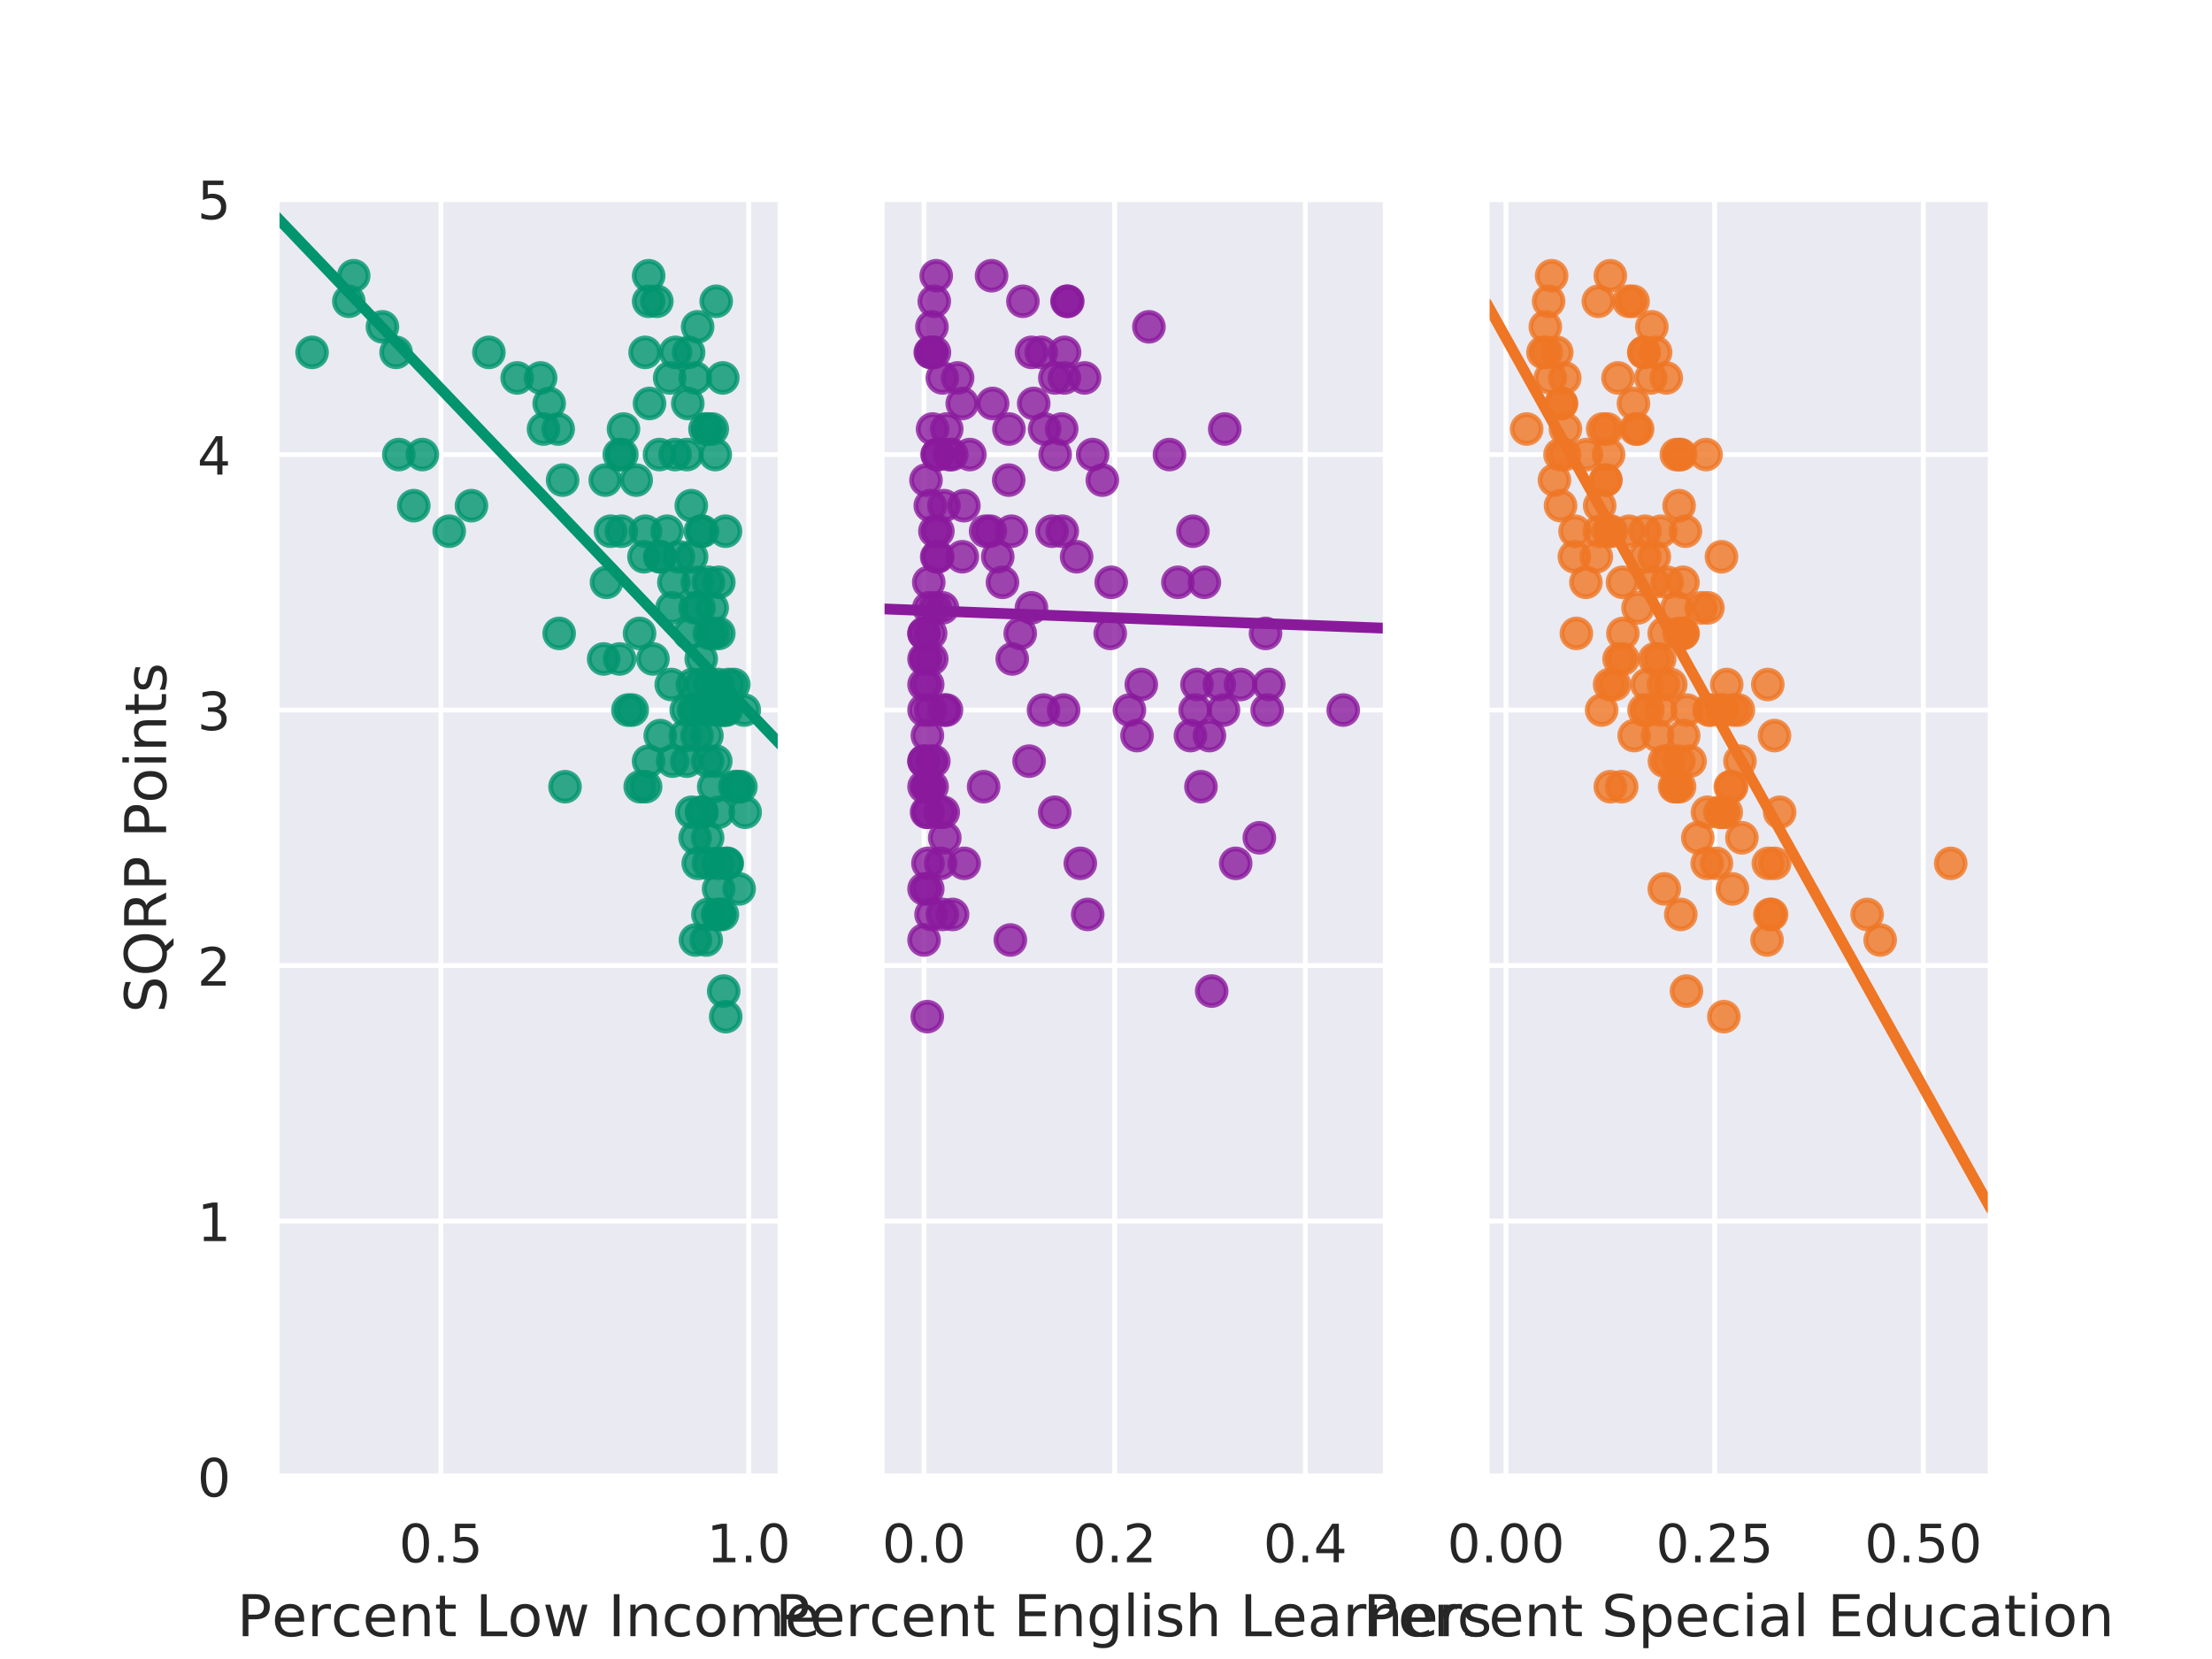 <?xml version="1.0" encoding="utf-8" standalone="no"?>
<!DOCTYPE svg PUBLIC "-//W3C//DTD SVG 1.1//EN"
  "http://www.w3.org/Graphics/SVG/1.1/DTD/svg11.dtd">
<!-- Created with matplotlib (https://matplotlib.org/) -->
<svg height="345.6pt" version="1.1" viewBox="0 0 460.8 345.6" width="460.8pt" xmlns="http://www.w3.org/2000/svg" xmlns:xlink="http://www.w3.org/1999/xlink">
 <defs>
  <style type="text/css">
*{stroke-linecap:butt;stroke-linejoin:round;}
  </style>
 </defs>
 <g id="figure_1">
  <g id="patch_1">
   <path d="M 0 345.6 
L 460.8 345.6 
L 460.8 0 
L 0 0 
z
" style="fill:#ffffff;"/>
  </g>
  <g id="axes_1">
   <g id="patch_2">
    <path d="M 57.6 307.584 
L 162.635 307.584 
L 162.635 41.472 
L 57.6 41.472 
z
" style="fill:#eaeaf2;"/>
   </g>
   <g id="matplotlib.axis_1">
    <g id="xtick_1">
     <g id="line2d_1">
      <path clip-path="url(#p9328e265b9)" d="M 91.854 307.584 
L 91.854 41.472 
" style="fill:none;stroke:#ffffff;stroke-linecap:round;"/>
     </g>
     <g id="text_1">
      <!-- 0.5 -->
      <defs>
       <path d="M 31.781 66.406 
Q 24.172 66.406 20.328 58.906 
Q 16.5 51.422 16.5 36.375 
Q 16.5 21.391 20.328 13.891 
Q 24.172 6.391 31.781 6.391 
Q 39.453 6.391 43.281 13.891 
Q 47.125 21.391 47.125 36.375 
Q 47.125 51.422 43.281 58.906 
Q 39.453 66.406 31.781 66.406 
z
M 31.781 74.219 
Q 44.047 74.219 50.516 64.516 
Q 56.984 54.828 56.984 36.375 
Q 56.984 17.969 50.516 8.266 
Q 44.047 -1.422 31.781 -1.422 
Q 19.531 -1.422 13.062 8.266 
Q 6.594 17.969 6.594 36.375 
Q 6.594 54.828 13.062 64.516 
Q 19.531 74.219 31.781 74.219 
z
" id="DejaVuSans-48"/>
       <path d="M 10.688 12.406 
L 21 12.406 
L 21 0 
L 10.688 0 
z
" id="DejaVuSans-46"/>
       <path d="M 10.797 72.906 
L 49.516 72.906 
L 49.516 64.594 
L 19.828 64.594 
L 19.828 46.734 
Q 21.969 47.469 24.109 47.828 
Q 26.266 48.188 28.422 48.188 
Q 40.625 48.188 47.75 41.5 
Q 54.891 34.812 54.891 23.391 
Q 54.891 11.625 47.562 5.094 
Q 40.234 -1.422 26.906 -1.422 
Q 22.312 -1.422 17.547 -0.641 
Q 12.797 0.141 7.719 1.703 
L 7.719 11.625 
Q 12.109 9.234 16.797 8.062 
Q 21.484 6.891 26.703 6.891 
Q 35.156 6.891 40.078 11.328 
Q 45.016 15.766 45.016 23.391 
Q 45.016 31 40.078 35.438 
Q 35.156 39.891 26.703 39.891 
Q 22.75 39.891 18.812 39.016 
Q 14.891 38.141 10.797 36.281 
z
" id="DejaVuSans-53"/>
      </defs>
      <g style="fill:#262626;" transform="translate(83.107 325.442)scale(0.11 -0.11)">
       <use xlink:href="#DejaVuSans-48"/>
       <use x="63.623" xlink:href="#DejaVuSans-46"/>
       <use x="95.41" xlink:href="#DejaVuSans-53"/>
      </g>
     </g>
    </g>
    <g id="xtick_2">
     <g id="line2d_2">
      <path clip-path="url(#p9328e265b9)" d="M 155.961 307.584 
L 155.961 41.472 
" style="fill:none;stroke:#ffffff;stroke-linecap:round;"/>
     </g>
     <g id="text_2">
      <!-- 1.0 -->
      <defs>
       <path d="M 12.406 8.297 
L 28.516 8.297 
L 28.516 63.922 
L 10.984 60.406 
L 10.984 69.391 
L 28.422 72.906 
L 38.281 72.906 
L 38.281 8.297 
L 54.391 8.297 
L 54.391 0 
L 12.406 0 
z
" id="DejaVuSans-49"/>
      </defs>
      <g style="fill:#262626;" transform="translate(147.214 325.442)scale(0.11 -0.11)">
       <use xlink:href="#DejaVuSans-49"/>
       <use x="63.623" xlink:href="#DejaVuSans-46"/>
       <use x="95.41" xlink:href="#DejaVuSans-48"/>
      </g>
     </g>
    </g>
    <g id="text_3">
     <!-- Percent Low Income -->
     <defs>
      <path d="M 19.672 64.797 
L 19.672 37.406 
L 32.078 37.406 
Q 38.969 37.406 42.719 40.969 
Q 46.484 44.531 46.484 51.125 
Q 46.484 57.672 42.719 61.234 
Q 38.969 64.797 32.078 64.797 
z
M 9.812 72.906 
L 32.078 72.906 
Q 44.344 72.906 50.609 67.359 
Q 56.891 61.812 56.891 51.125 
Q 56.891 40.328 50.609 34.812 
Q 44.344 29.297 32.078 29.297 
L 19.672 29.297 
L 19.672 0 
L 9.812 0 
z
" id="DejaVuSans-80"/>
      <path d="M 56.203 29.594 
L 56.203 25.203 
L 14.891 25.203 
Q 15.484 15.922 20.484 11.062 
Q 25.484 6.203 34.422 6.203 
Q 39.594 6.203 44.453 7.469 
Q 49.312 8.734 54.109 11.281 
L 54.109 2.781 
Q 49.266 0.734 44.188 -0.344 
Q 39.109 -1.422 33.891 -1.422 
Q 20.797 -1.422 13.156 6.188 
Q 5.516 13.812 5.516 26.812 
Q 5.516 40.234 12.766 48.109 
Q 20.016 56 32.328 56 
Q 43.359 56 49.781 48.891 
Q 56.203 41.797 56.203 29.594 
z
M 47.219 32.234 
Q 47.125 39.594 43.094 43.984 
Q 39.062 48.391 32.422 48.391 
Q 24.906 48.391 20.391 44.141 
Q 15.875 39.891 15.188 32.172 
z
" id="DejaVuSans-101"/>
      <path d="M 41.109 46.297 
Q 39.594 47.172 37.812 47.578 
Q 36.031 48 33.891 48 
Q 26.266 48 22.188 43.047 
Q 18.109 38.094 18.109 28.812 
L 18.109 0 
L 9.078 0 
L 9.078 54.688 
L 18.109 54.688 
L 18.109 46.188 
Q 20.953 51.172 25.484 53.578 
Q 30.031 56 36.531 56 
Q 37.453 56 38.578 55.875 
Q 39.703 55.766 41.062 55.516 
z
" id="DejaVuSans-114"/>
      <path d="M 48.781 52.594 
L 48.781 44.188 
Q 44.969 46.297 41.141 47.344 
Q 37.312 48.391 33.406 48.391 
Q 24.656 48.391 19.812 42.844 
Q 14.984 37.312 14.984 27.297 
Q 14.984 17.281 19.812 11.734 
Q 24.656 6.203 33.406 6.203 
Q 37.312 6.203 41.141 7.25 
Q 44.969 8.297 48.781 10.406 
L 48.781 2.094 
Q 45.016 0.344 40.984 -0.531 
Q 36.969 -1.422 32.422 -1.422 
Q 20.062 -1.422 12.781 6.344 
Q 5.516 14.109 5.516 27.297 
Q 5.516 40.672 12.859 48.328 
Q 20.219 56 33.016 56 
Q 37.156 56 41.109 55.141 
Q 45.062 54.297 48.781 52.594 
z
" id="DejaVuSans-99"/>
      <path d="M 54.891 33.016 
L 54.891 0 
L 45.906 0 
L 45.906 32.719 
Q 45.906 40.484 42.875 44.328 
Q 39.844 48.188 33.797 48.188 
Q 26.516 48.188 22.312 43.547 
Q 18.109 38.922 18.109 30.906 
L 18.109 0 
L 9.078 0 
L 9.078 54.688 
L 18.109 54.688 
L 18.109 46.188 
Q 21.344 51.125 25.703 53.562 
Q 30.078 56 35.797 56 
Q 45.219 56 50.047 50.172 
Q 54.891 44.344 54.891 33.016 
z
" id="DejaVuSans-110"/>
      <path d="M 18.312 70.219 
L 18.312 54.688 
L 36.812 54.688 
L 36.812 47.703 
L 18.312 47.703 
L 18.312 18.016 
Q 18.312 11.328 20.141 9.422 
Q 21.969 7.516 27.594 7.516 
L 36.812 7.516 
L 36.812 0 
L 27.594 0 
Q 17.188 0 13.234 3.875 
Q 9.281 7.766 9.281 18.016 
L 9.281 47.703 
L 2.688 47.703 
L 2.688 54.688 
L 9.281 54.688 
L 9.281 70.219 
z
" id="DejaVuSans-116"/>
      <path id="DejaVuSans-32"/>
      <path d="M 9.812 72.906 
L 19.672 72.906 
L 19.672 8.297 
L 55.172 8.297 
L 55.172 0 
L 9.812 0 
z
" id="DejaVuSans-76"/>
      <path d="M 30.609 48.391 
Q 23.391 48.391 19.188 42.75 
Q 14.984 37.109 14.984 27.297 
Q 14.984 17.484 19.156 11.844 
Q 23.344 6.203 30.609 6.203 
Q 37.797 6.203 41.984 11.859 
Q 46.188 17.531 46.188 27.297 
Q 46.188 37.016 41.984 42.703 
Q 37.797 48.391 30.609 48.391 
z
M 30.609 56 
Q 42.328 56 49.016 48.375 
Q 55.719 40.766 55.719 27.297 
Q 55.719 13.875 49.016 6.219 
Q 42.328 -1.422 30.609 -1.422 
Q 18.844 -1.422 12.172 6.219 
Q 5.516 13.875 5.516 27.297 
Q 5.516 40.766 12.172 48.375 
Q 18.844 56 30.609 56 
z
" id="DejaVuSans-111"/>
      <path d="M 4.203 54.688 
L 13.188 54.688 
L 24.422 12.016 
L 35.594 54.688 
L 46.188 54.688 
L 57.422 12.016 
L 68.609 54.688 
L 77.594 54.688 
L 63.281 0 
L 52.688 0 
L 40.922 44.828 
L 29.109 0 
L 18.5 0 
z
" id="DejaVuSans-119"/>
      <path d="M 9.812 72.906 
L 19.672 72.906 
L 19.672 0 
L 9.812 0 
z
" id="DejaVuSans-73"/>
      <path d="M 52 44.188 
Q 55.375 50.25 60.062 53.125 
Q 64.75 56 71.094 56 
Q 79.641 56 84.281 50.016 
Q 88.922 44.047 88.922 33.016 
L 88.922 0 
L 79.891 0 
L 79.891 32.719 
Q 79.891 40.578 77.094 44.375 
Q 74.312 48.188 68.609 48.188 
Q 61.625 48.188 57.562 43.547 
Q 53.516 38.922 53.516 30.906 
L 53.516 0 
L 44.484 0 
L 44.484 32.719 
Q 44.484 40.625 41.703 44.406 
Q 38.922 48.188 33.109 48.188 
Q 26.219 48.188 22.156 43.531 
Q 18.109 38.875 18.109 30.906 
L 18.109 0 
L 9.078 0 
L 9.078 54.688 
L 18.109 54.688 
L 18.109 46.188 
Q 21.188 51.219 25.484 53.609 
Q 29.781 56 35.688 56 
Q 41.656 56 45.828 52.969 
Q 50 49.953 52 44.188 
z
" id="DejaVuSans-109"/>
     </defs>
     <g style="fill:#262626;" transform="translate(49.387 340.848)scale(0.12 -0.12)">
      <use xlink:href="#DejaVuSans-80"/>
      <use x="60.256" xlink:href="#DejaVuSans-101"/>
      <use x="121.779" xlink:href="#DejaVuSans-114"/>
      <use x="162.861" xlink:href="#DejaVuSans-99"/>
      <use x="217.842" xlink:href="#DejaVuSans-101"/>
      <use x="279.365" xlink:href="#DejaVuSans-110"/>
      <use x="342.744" xlink:href="#DejaVuSans-116"/>
      <use x="381.953" xlink:href="#DejaVuSans-32"/>
      <use x="413.74" xlink:href="#DejaVuSans-76"/>
      <use x="469.438" xlink:href="#DejaVuSans-111"/>
      <use x="530.619" xlink:href="#DejaVuSans-119"/>
      <use x="612.406" xlink:href="#DejaVuSans-32"/>
      <use x="644.193" xlink:href="#DejaVuSans-73"/>
      <use x="673.686" xlink:href="#DejaVuSans-110"/>
      <use x="737.064" xlink:href="#DejaVuSans-99"/>
      <use x="792.045" xlink:href="#DejaVuSans-111"/>
      <use x="853.227" xlink:href="#DejaVuSans-109"/>
      <use x="950.639" xlink:href="#DejaVuSans-101"/>
     </g>
    </g>
   </g>
   <g id="matplotlib.axis_2">
    <g id="ytick_1">
     <g id="line2d_3">
      <path clip-path="url(#p9328e265b9)" d="M 57.6 307.584 
L 162.635 307.584 
" style="fill:none;stroke:#ffffff;stroke-linecap:round;"/>
     </g>
     <g id="text_4">
      <!-- 0 -->
      <g style="fill:#262626;" transform="translate(41.101 311.763)scale(0.11 -0.11)">
       <use xlink:href="#DejaVuSans-48"/>
      </g>
     </g>
    </g>
    <g id="ytick_2">
     <g id="line2d_4">
      <path clip-path="url(#p9328e265b9)" d="M 57.6 254.362 
L 162.635 254.362 
" style="fill:none;stroke:#ffffff;stroke-linecap:round;"/>
     </g>
     <g id="text_5">
      <!-- 1 -->
      <g style="fill:#262626;" transform="translate(41.101 258.541)scale(0.11 -0.11)">
       <use xlink:href="#DejaVuSans-49"/>
      </g>
     </g>
    </g>
    <g id="ytick_3">
     <g id="line2d_5">
      <path clip-path="url(#p9328e265b9)" d="M 57.6 201.139 
L 162.635 201.139 
" style="fill:none;stroke:#ffffff;stroke-linecap:round;"/>
     </g>
     <g id="text_6">
      <!-- 2 -->
      <defs>
       <path d="M 19.188 8.297 
L 53.609 8.297 
L 53.609 0 
L 7.328 0 
L 7.328 8.297 
Q 12.938 14.109 22.625 23.891 
Q 32.328 33.688 34.812 36.531 
Q 39.547 41.844 41.422 45.531 
Q 43.312 49.219 43.312 52.781 
Q 43.312 58.594 39.234 62.25 
Q 35.156 65.922 28.609 65.922 
Q 23.969 65.922 18.812 64.312 
Q 13.672 62.703 7.812 59.422 
L 7.812 69.391 
Q 13.766 71.781 18.938 73 
Q 24.125 74.219 28.422 74.219 
Q 39.75 74.219 46.484 68.547 
Q 53.219 62.891 53.219 53.422 
Q 53.219 48.922 51.531 44.891 
Q 49.859 40.875 45.406 35.406 
Q 44.188 33.984 37.641 27.219 
Q 31.109 20.453 19.188 8.297 
z
" id="DejaVuSans-50"/>
      </defs>
      <g style="fill:#262626;" transform="translate(41.101 205.318)scale(0.11 -0.11)">
       <use xlink:href="#DejaVuSans-50"/>
      </g>
     </g>
    </g>
    <g id="ytick_4">
     <g id="line2d_6">
      <path clip-path="url(#p9328e265b9)" d="M 57.6 147.917 
L 162.635 147.917 
" style="fill:none;stroke:#ffffff;stroke-linecap:round;"/>
     </g>
     <g id="text_7">
      <!-- 3 -->
      <defs>
       <path d="M 40.578 39.312 
Q 47.656 37.797 51.625 33 
Q 55.609 28.219 55.609 21.188 
Q 55.609 10.406 48.188 4.484 
Q 40.766 -1.422 27.094 -1.422 
Q 22.516 -1.422 17.656 -0.516 
Q 12.797 0.391 7.625 2.203 
L 7.625 11.719 
Q 11.719 9.328 16.594 8.109 
Q 21.484 6.891 26.812 6.891 
Q 36.078 6.891 40.938 10.547 
Q 45.797 14.203 45.797 21.188 
Q 45.797 27.641 41.281 31.266 
Q 36.766 34.906 28.719 34.906 
L 20.219 34.906 
L 20.219 43.016 
L 29.109 43.016 
Q 36.375 43.016 40.234 45.922 
Q 44.094 48.828 44.094 54.297 
Q 44.094 59.906 40.109 62.906 
Q 36.141 65.922 28.719 65.922 
Q 24.656 65.922 20.016 65.031 
Q 15.375 64.156 9.812 62.312 
L 9.812 71.094 
Q 15.438 72.656 20.344 73.438 
Q 25.25 74.219 29.594 74.219 
Q 40.828 74.219 47.359 69.109 
Q 53.906 64.016 53.906 55.328 
Q 53.906 49.266 50.438 45.094 
Q 46.969 40.922 40.578 39.312 
z
" id="DejaVuSans-51"/>
      </defs>
      <g style="fill:#262626;" transform="translate(41.101 152.096)scale(0.11 -0.11)">
       <use xlink:href="#DejaVuSans-51"/>
      </g>
     </g>
    </g>
    <g id="ytick_5">
     <g id="line2d_7">
      <path clip-path="url(#p9328e265b9)" d="M 57.6 94.694 
L 162.635 94.694 
" style="fill:none;stroke:#ffffff;stroke-linecap:round;"/>
     </g>
     <g id="text_8">
      <!-- 4 -->
      <defs>
       <path d="M 37.797 64.312 
L 12.891 25.391 
L 37.797 25.391 
z
M 35.203 72.906 
L 47.609 72.906 
L 47.609 25.391 
L 58.016 25.391 
L 58.016 17.188 
L 47.609 17.188 
L 47.609 0 
L 37.797 0 
L 37.797 17.188 
L 4.891 17.188 
L 4.891 26.703 
z
" id="DejaVuSans-52"/>
      </defs>
      <g style="fill:#262626;" transform="translate(41.101 98.874)scale(0.11 -0.11)">
       <use xlink:href="#DejaVuSans-52"/>
      </g>
     </g>
    </g>
    <g id="ytick_6">
     <g id="line2d_8">
      <path clip-path="url(#p9328e265b9)" d="M 57.6 41.472 
L 162.635 41.472 
" style="fill:none;stroke:#ffffff;stroke-linecap:round;"/>
     </g>
     <g id="text_9">
      <!-- 5 -->
      <g style="fill:#262626;" transform="translate(41.101 45.651)scale(0.11 -0.11)">
       <use xlink:href="#DejaVuSans-53"/>
      </g>
     </g>
    </g>
    <g id="text_10">
     <!-- SQRP Points -->
     <defs>
      <path d="M 53.516 70.516 
L 53.516 60.891 
Q 47.906 63.578 42.922 64.891 
Q 37.938 66.219 33.297 66.219 
Q 25.25 66.219 20.875 63.094 
Q 16.5 59.969 16.5 54.203 
Q 16.5 49.359 19.406 46.891 
Q 22.312 44.438 30.422 42.922 
L 36.375 41.703 
Q 47.406 39.594 52.656 34.297 
Q 57.906 29 57.906 20.125 
Q 57.906 9.516 50.797 4.047 
Q 43.703 -1.422 29.984 -1.422 
Q 24.812 -1.422 18.969 -0.25 
Q 13.141 0.922 6.891 3.219 
L 6.891 13.375 
Q 12.891 10.016 18.656 8.297 
Q 24.422 6.594 29.984 6.594 
Q 38.422 6.594 43.016 9.906 
Q 47.609 13.234 47.609 19.391 
Q 47.609 24.75 44.312 27.781 
Q 41.016 30.812 33.5 32.328 
L 27.484 33.5 
Q 16.453 35.688 11.516 40.375 
Q 6.594 45.062 6.594 53.422 
Q 6.594 63.094 13.406 68.656 
Q 20.219 74.219 32.172 74.219 
Q 37.312 74.219 42.625 73.281 
Q 47.953 72.359 53.516 70.516 
z
" id="DejaVuSans-83"/>
      <path d="M 39.406 66.219 
Q 28.656 66.219 22.328 58.203 
Q 16.016 50.203 16.016 36.375 
Q 16.016 22.609 22.328 14.594 
Q 28.656 6.594 39.406 6.594 
Q 50.141 6.594 56.422 14.594 
Q 62.703 22.609 62.703 36.375 
Q 62.703 50.203 56.422 58.203 
Q 50.141 66.219 39.406 66.219 
z
M 53.219 1.312 
L 66.219 -12.891 
L 54.297 -12.891 
L 43.5 -1.219 
Q 41.891 -1.312 41.031 -1.359 
Q 40.188 -1.422 39.406 -1.422 
Q 24.031 -1.422 14.812 8.859 
Q 5.609 19.141 5.609 36.375 
Q 5.609 53.656 14.812 63.938 
Q 24.031 74.219 39.406 74.219 
Q 54.734 74.219 63.906 63.938 
Q 73.094 53.656 73.094 36.375 
Q 73.094 23.688 67.984 14.641 
Q 62.891 5.609 53.219 1.312 
z
" id="DejaVuSans-81"/>
      <path d="M 44.391 34.188 
Q 47.562 33.109 50.562 29.594 
Q 53.562 26.078 56.594 19.922 
L 66.609 0 
L 56 0 
L 46.688 18.703 
Q 43.062 26.031 39.672 28.422 
Q 36.281 30.812 30.422 30.812 
L 19.672 30.812 
L 19.672 0 
L 9.812 0 
L 9.812 72.906 
L 32.078 72.906 
Q 44.578 72.906 50.734 67.672 
Q 56.891 62.453 56.891 51.906 
Q 56.891 45.016 53.688 40.469 
Q 50.484 35.938 44.391 34.188 
z
M 19.672 64.797 
L 19.672 38.922 
L 32.078 38.922 
Q 39.203 38.922 42.844 42.219 
Q 46.484 45.516 46.484 51.906 
Q 46.484 58.297 42.844 61.547 
Q 39.203 64.797 32.078 64.797 
z
" id="DejaVuSans-82"/>
      <path d="M 9.422 54.688 
L 18.406 54.688 
L 18.406 0 
L 9.422 0 
z
M 9.422 75.984 
L 18.406 75.984 
L 18.406 64.594 
L 9.422 64.594 
z
" id="DejaVuSans-105"/>
      <path d="M 44.281 53.078 
L 44.281 44.578 
Q 40.484 46.531 36.375 47.5 
Q 32.281 48.484 27.875 48.484 
Q 21.188 48.484 17.844 46.438 
Q 14.5 44.391 14.5 40.281 
Q 14.5 37.156 16.891 35.375 
Q 19.281 33.594 26.516 31.984 
L 29.594 31.297 
Q 39.156 29.25 43.188 25.516 
Q 47.219 21.781 47.219 15.094 
Q 47.219 7.469 41.188 3.016 
Q 35.156 -1.422 24.609 -1.422 
Q 20.219 -1.422 15.453 -0.562 
Q 10.688 0.297 5.422 2 
L 5.422 11.281 
Q 10.406 8.688 15.234 7.391 
Q 20.062 6.109 24.812 6.109 
Q 31.156 6.109 34.562 8.281 
Q 37.984 10.453 37.984 14.406 
Q 37.984 18.062 35.516 20.016 
Q 33.062 21.969 24.703 23.781 
L 21.578 24.516 
Q 13.234 26.266 9.516 29.906 
Q 5.812 33.547 5.812 39.891 
Q 5.812 47.609 11.281 51.797 
Q 16.75 56 26.812 56 
Q 31.781 56 36.172 55.266 
Q 40.578 54.547 44.281 53.078 
z
" id="DejaVuSans-115"/>
     </defs>
     <g style="fill:#262626;" transform="translate(34.606 210.987)rotate(-90)scale(0.12 -0.12)">
      <use xlink:href="#DejaVuSans-83"/>
      <use x="63.477" xlink:href="#DejaVuSans-81"/>
      <use x="142.188" xlink:href="#DejaVuSans-82"/>
      <use x="211.67" xlink:href="#DejaVuSans-80"/>
      <use x="271.973" xlink:href="#DejaVuSans-32"/>
      <use x="303.76" xlink:href="#DejaVuSans-80"/>
      <use x="364.016" xlink:href="#DejaVuSans-111"/>
      <use x="425.197" xlink:href="#DejaVuSans-105"/>
      <use x="452.98" xlink:href="#DejaVuSans-110"/>
      <use x="516.359" xlink:href="#DejaVuSans-116"/>
      <use x="555.568" xlink:href="#DejaVuSans-115"/>
     </g>
    </g>
   </g>
   <g id="PathCollection_1">
    <defs>
     <path d="M 0 3 
C 0.796 3 1.559 2.684 2.121 2.121 
C 2.684 1.559 3 0.796 3 0 
C 3 -0.796 2.684 -1.559 2.121 -2.121 
C 1.559 -2.684 0.796 -3 0 -3 
C -0.796 -3 -1.559 -2.684 -2.121 -2.121 
C -2.684 -1.559 -3 -0.796 -3 0 
C -3 0.796 -2.684 1.559 -2.121 2.121 
C -1.559 2.684 -0.796 3 0 3 
z
" id="me1da0bdbc8" style="stroke:#00956e;stroke-opacity:0.8;"/>
    </defs>
    <g clip-path="url(#p9328e265b9)">
     <use style="fill:#00956e;fill-opacity:0.8;stroke:#00956e;stroke-opacity:0.8;" x="143.278" xlink:href="#me1da0bdbc8" y="84.05"/>
     <use style="fill:#00956e;fill-opacity:0.8;stroke:#00956e;stroke-opacity:0.8;" x="143.078" xlink:href="#me1da0bdbc8" y="158.561"/>
     <use style="fill:#00956e;fill-opacity:0.8;stroke:#00956e;stroke-opacity:0.8;" x="142.953" xlink:href="#me1da0bdbc8" y="147.917"/>
     <use style="fill:#00956e;fill-opacity:0.8;stroke:#00956e;stroke-opacity:0.8;" x="146.079" xlink:href="#me1da0bdbc8" y="137.272"/>
     <use style="fill:#00956e;fill-opacity:0.8;stroke:#00956e;stroke-opacity:0.8;" x="145.613" xlink:href="#me1da0bdbc8" y="126.628"/>
     <use style="fill:#00956e;fill-opacity:0.8;stroke:#00956e;stroke-opacity:0.8;" x="143.446" xlink:href="#me1da0bdbc8" y="73.405"/>
     <use style="fill:#00956e;fill-opacity:0.8;stroke:#00956e;stroke-opacity:0.8;" x="149.928" xlink:href="#me1da0bdbc8" y="147.917"/>
     <use style="fill:#00956e;fill-opacity:0.8;stroke:#00956e;stroke-opacity:0.8;" x="116.485" xlink:href="#me1da0bdbc8" y="131.95"/>
     <use style="fill:#00956e;fill-opacity:0.8;stroke:#00956e;stroke-opacity:0.8;" x="144.485" xlink:href="#me1da0bdbc8" y="147.917"/>
     <use style="fill:#00956e;fill-opacity:0.8;stroke:#00956e;stroke-opacity:0.8;" x="146.151" xlink:href="#me1da0bdbc8" y="169.206"/>
     <use style="fill:#00956e;fill-opacity:0.8;stroke:#00956e;stroke-opacity:0.8;" x="147.476" xlink:href="#me1da0bdbc8" y="190.495"/>
     <use style="fill:#00956e;fill-opacity:0.8;stroke:#00956e;stroke-opacity:0.8;" x="151.792" xlink:href="#me1da0bdbc8" y="142.595"/>
     <use style="fill:#00956e;fill-opacity:0.8;stroke:#00956e;stroke-opacity:0.8;" x="146.216" xlink:href="#me1da0bdbc8" y="169.206"/>
     <use style="fill:#00956e;fill-opacity:0.8;stroke:#00956e;stroke-opacity:0.8;" x="149.575" xlink:href="#me1da0bdbc8" y="179.85"/>
     <use style="fill:#00956e;fill-opacity:0.8;stroke:#00956e;stroke-opacity:0.8;" x="125.752" xlink:href="#me1da0bdbc8" y="137.272"/>
     <use style="fill:#00956e;fill-opacity:0.8;stroke:#00956e;stroke-opacity:0.8;" x="151.18" xlink:href="#me1da0bdbc8" y="211.784"/>
     <use style="fill:#00956e;fill-opacity:0.8;stroke:#00956e;stroke-opacity:0.8;" x="134.496" xlink:href="#me1da0bdbc8" y="163.884"/>
     <use style="fill:#00956e;fill-opacity:0.8;stroke:#00956e;stroke-opacity:0.8;" x="147.583" xlink:href="#me1da0bdbc8" y="121.306"/>
     <use style="fill:#00956e;fill-opacity:0.8;stroke:#00956e;stroke-opacity:0.8;" x="147.266" xlink:href="#me1da0bdbc8" y="153.239"/>
     <use style="fill:#00956e;fill-opacity:0.8;stroke:#00956e;stroke-opacity:0.8;" x="87.986" xlink:href="#me1da0bdbc8" y="94.694"/>
     <use style="fill:#00956e;fill-opacity:0.8;stroke:#00956e;stroke-opacity:0.8;" x="154.338" xlink:href="#me1da0bdbc8" y="163.884"/>
     <use style="fill:#00956e;fill-opacity:0.8;stroke:#00956e;stroke-opacity:0.8;" x="151.138" xlink:href="#me1da0bdbc8" y="110.661"/>
     <use style="fill:#00956e;fill-opacity:0.8;stroke:#00956e;stroke-opacity:0.8;" x="151.371" xlink:href="#me1da0bdbc8" y="179.85"/>
     <use style="fill:#00956e;fill-opacity:0.8;stroke:#00956e;stroke-opacity:0.8;" x="79.668" xlink:href="#me1da0bdbc8" y="68.083"/>
     <use style="fill:#00956e;fill-opacity:0.8;stroke:#00956e;stroke-opacity:0.8;" x="116.28" xlink:href="#me1da0bdbc8" y="89.372"/>
     <use style="fill:#00956e;fill-opacity:0.8;stroke:#00956e;stroke-opacity:0.8;" x="144.782" xlink:href="#me1da0bdbc8" y="147.917"/>
     <use style="fill:#00956e;fill-opacity:0.8;stroke:#00956e;stroke-opacity:0.8;" x="126.086" xlink:href="#me1da0bdbc8" y="100.017"/>
     <use style="fill:#00956e;fill-opacity:0.8;stroke:#00956e;stroke-opacity:0.8;" x="151.303" xlink:href="#me1da0bdbc8" y="147.917"/>
     <use style="fill:#00956e;fill-opacity:0.8;stroke:#00956e;stroke-opacity:0.8;" x="147.786" xlink:href="#me1da0bdbc8" y="131.95"/>
     <use style="fill:#00956e;fill-opacity:0.8;stroke:#00956e;stroke-opacity:0.8;" x="129.442" xlink:href="#me1da0bdbc8" y="110.661"/>
     <use style="fill:#00956e;fill-opacity:0.8;stroke:#00956e;stroke-opacity:0.8;" x="147.414" xlink:href="#me1da0bdbc8" y="174.528"/>
     <use style="fill:#00956e;fill-opacity:0.8;stroke:#00956e;stroke-opacity:0.8;" x="147.777" xlink:href="#me1da0bdbc8" y="142.595"/>
     <use style="fill:#00956e;fill-opacity:0.8;stroke:#00956e;stroke-opacity:0.8;" x="144.881" xlink:href="#me1da0bdbc8" y="195.817"/>
     <use style="fill:#00956e;fill-opacity:0.8;stroke:#00956e;stroke-opacity:0.8;" x="117.704" xlink:href="#me1da0bdbc8" y="163.884"/>
     <use style="fill:#00956e;fill-opacity:0.8;stroke:#00956e;stroke-opacity:0.8;" x="142.776" xlink:href="#me1da0bdbc8" y="153.239"/>
     <use style="fill:#00956e;fill-opacity:0.8;stroke:#00956e;stroke-opacity:0.8;" x="140.126" xlink:href="#me1da0bdbc8" y="158.561"/>
     <use style="fill:#00956e;fill-opacity:0.8;stroke:#00956e;stroke-opacity:0.8;" x="148.684" xlink:href="#me1da0bdbc8" y="163.884"/>
     <use style="fill:#00956e;fill-opacity:0.8;stroke:#00956e;stroke-opacity:0.8;" x="93.578" xlink:href="#me1da0bdbc8" y="110.661"/>
     <use style="fill:#00956e;fill-opacity:0.8;stroke:#00956e;stroke-opacity:0.8;" x="155.044" xlink:href="#me1da0bdbc8" y="147.917"/>
     <use style="fill:#00956e;fill-opacity:0.8;stroke:#00956e;stroke-opacity:0.8;" x="135.11" xlink:href="#me1da0bdbc8" y="158.561"/>
     <use style="fill:#00956e;fill-opacity:0.8;stroke:#00956e;stroke-opacity:0.8;" x="149.55" xlink:href="#me1da0bdbc8" y="142.595"/>
     <use style="fill:#00956e;fill-opacity:0.8;stroke:#00956e;stroke-opacity:0.8;" x="147.598" xlink:href="#me1da0bdbc8" y="147.917"/>
     <use style="fill:#00956e;fill-opacity:0.8;stroke:#00956e;stroke-opacity:0.8;" x="137.536" xlink:href="#me1da0bdbc8" y="153.239"/>
     <use style="fill:#00956e;fill-opacity:0.8;stroke:#00956e;stroke-opacity:0.8;" x="144.243" xlink:href="#me1da0bdbc8" y="142.595"/>
     <use style="fill:#00956e;fill-opacity:0.8;stroke:#00956e;stroke-opacity:0.8;" x="150.563" xlink:href="#me1da0bdbc8" y="78.728"/>
     <use style="fill:#00956e;fill-opacity:0.8;stroke:#00956e;stroke-opacity:0.8;" x="148.377" xlink:href="#me1da0bdbc8" y="89.372"/>
     <use style="fill:#00956e;fill-opacity:0.8;stroke:#00956e;stroke-opacity:0.8;" x="82.509" xlink:href="#me1da0bdbc8" y="73.405"/>
     <use style="fill:#00956e;fill-opacity:0.8;stroke:#00956e;stroke-opacity:0.8;" x="138.979" xlink:href="#me1da0bdbc8" y="110.661"/>
     <use style="fill:#00956e;fill-opacity:0.8;stroke:#00956e;stroke-opacity:0.8;" x="112.621" xlink:href="#me1da0bdbc8" y="78.728"/>
     <use style="fill:#00956e;fill-opacity:0.8;stroke:#00956e;stroke-opacity:0.8;" x="107.739" xlink:href="#me1da0bdbc8" y="78.728"/>
     <use style="fill:#00956e;fill-opacity:0.8;stroke:#00956e;stroke-opacity:0.8;" x="134.459" xlink:href="#me1da0bdbc8" y="110.661"/>
     <use style="fill:#00956e;fill-opacity:0.8;stroke:#00956e;stroke-opacity:0.8;" x="149.745" xlink:href="#me1da0bdbc8" y="121.306"/>
     <use style="fill:#00956e;fill-opacity:0.8;stroke:#00956e;stroke-opacity:0.8;" x="129.886" xlink:href="#me1da0bdbc8" y="89.372"/>
     <use style="fill:#00956e;fill-opacity:0.8;stroke:#00956e;stroke-opacity:0.8;" x="137.569" xlink:href="#me1da0bdbc8" y="115.983"/>
     <use style="fill:#00956e;fill-opacity:0.8;stroke:#00956e;stroke-opacity:0.8;" x="144.794" xlink:href="#me1da0bdbc8" y="126.628"/>
     <use style="fill:#00956e;fill-opacity:0.8;stroke:#00956e;stroke-opacity:0.8;" x="153.609" xlink:href="#me1da0bdbc8" y="163.884"/>
     <use style="fill:#00956e;fill-opacity:0.8;stroke:#00956e;stroke-opacity:0.8;" x="73.68" xlink:href="#me1da0bdbc8" y="57.439"/>
     <use style="fill:#00956e;fill-opacity:0.8;stroke:#00956e;stroke-opacity:0.8;" x="127.192" xlink:href="#me1da0bdbc8" y="110.661"/>
     <use style="fill:#00956e;fill-opacity:0.8;stroke:#00956e;stroke-opacity:0.8;" x="147.588" xlink:href="#me1da0bdbc8" y="179.85"/>
     <use style="fill:#00956e;fill-opacity:0.8;stroke:#00956e;stroke-opacity:0.8;" x="136.831" xlink:href="#me1da0bdbc8" y="62.761"/>
     <use style="fill:#00956e;fill-opacity:0.8;stroke:#00956e;stroke-opacity:0.8;" x="152.874" xlink:href="#me1da0bdbc8" y="142.595"/>
     <use style="fill:#00956e;fill-opacity:0.8;stroke:#00956e;stroke-opacity:0.8;" x="101.846" xlink:href="#me1da0bdbc8" y="73.405"/>
     <use style="fill:#00956e;fill-opacity:0.8;stroke:#00956e;stroke-opacity:0.8;" x="72.668" xlink:href="#me1da0bdbc8" y="62.761"/>
     <use style="fill:#00956e;fill-opacity:0.8;stroke:#00956e;stroke-opacity:0.8;" x="149.698" xlink:href="#me1da0bdbc8" y="185.172"/>
     <use style="fill:#00956e;fill-opacity:0.8;stroke:#00956e;stroke-opacity:0.8;" x="145.277" xlink:href="#me1da0bdbc8" y="121.306"/>
     <use style="fill:#00956e;fill-opacity:0.8;stroke:#00956e;stroke-opacity:0.8;" x="113.223" xlink:href="#me1da0bdbc8" y="89.372"/>
     <use style="fill:#00956e;fill-opacity:0.8;stroke:#00956e;stroke-opacity:0.8;" x="140.627" xlink:href="#me1da0bdbc8" y="94.694"/>
     <use style="fill:#00956e;fill-opacity:0.8;stroke:#00956e;stroke-opacity:0.8;" x="139.986" xlink:href="#me1da0bdbc8" y="126.628"/>
     <use style="fill:#00956e;fill-opacity:0.8;stroke:#00956e;stroke-opacity:0.8;" x="150.482" xlink:href="#me1da0bdbc8" y="190.495"/>
     <use style="fill:#00956e;fill-opacity:0.8;stroke:#00956e;stroke-opacity:0.8;" x="147.119" xlink:href="#me1da0bdbc8" y="195.817"/>
     <use style="fill:#00956e;fill-opacity:0.8;stroke:#00956e;stroke-opacity:0.8;" x="139.504" xlink:href="#me1da0bdbc8" y="78.728"/>
     <use style="fill:#00956e;fill-opacity:0.8;stroke:#00956e;stroke-opacity:0.8;" x="144.838" xlink:href="#me1da0bdbc8" y="78.728"/>
     <use style="fill:#00956e;fill-opacity:0.8;stroke:#00956e;stroke-opacity:0.8;" x="139.83" xlink:href="#me1da0bdbc8" y="142.595"/>
     <use style="fill:#00956e;fill-opacity:0.8;stroke:#00956e;stroke-opacity:0.8;" x="153.973" xlink:href="#me1da0bdbc8" y="185.172"/>
     <use style="fill:#00956e;fill-opacity:0.8;stroke:#00956e;stroke-opacity:0.8;" x="140.711" xlink:href="#me1da0bdbc8" y="73.405"/>
     <use style="fill:#00956e;fill-opacity:0.8;stroke:#00956e;stroke-opacity:0.8;" x="149.004" xlink:href="#me1da0bdbc8" y="94.694"/>
     <use style="fill:#00956e;fill-opacity:0.8;stroke:#00956e;stroke-opacity:0.8;" x="136.017" xlink:href="#me1da0bdbc8" y="137.272"/>
     <use style="fill:#00956e;fill-opacity:0.8;stroke:#00956e;stroke-opacity:0.8;" x="149.11" xlink:href="#me1da0bdbc8" y="158.561"/>
     <use style="fill:#00956e;fill-opacity:0.8;stroke:#00956e;stroke-opacity:0.8;" x="149.739" xlink:href="#me1da0bdbc8" y="131.95"/>
     <use style="fill:#00956e;fill-opacity:0.8;stroke:#00956e;stroke-opacity:0.8;" x="150.763" xlink:href="#me1da0bdbc8" y="206.461"/>
     <use style="fill:#00956e;fill-opacity:0.8;stroke:#00956e;stroke-opacity:0.8;" x="145.202" xlink:href="#me1da0bdbc8" y="153.239"/>
     <use style="fill:#00956e;fill-opacity:0.8;stroke:#00956e;stroke-opacity:0.8;" x="149.797" xlink:href="#me1da0bdbc8" y="190.495"/>
     <use style="fill:#00956e;fill-opacity:0.8;stroke:#00956e;stroke-opacity:0.8;" x="143.113" xlink:href="#me1da0bdbc8" y="94.694"/>
     <use style="fill:#00956e;fill-opacity:0.8;stroke:#00956e;stroke-opacity:0.8;" x="146.345" xlink:href="#me1da0bdbc8" y="110.661"/>
     <use style="fill:#00956e;fill-opacity:0.8;stroke:#00956e;stroke-opacity:0.8;" x="144.005" xlink:href="#me1da0bdbc8" y="105.339"/>
     <use style="fill:#00956e;fill-opacity:0.8;stroke:#00956e;stroke-opacity:0.8;" x="147.414" xlink:href="#me1da0bdbc8" y="158.561"/>
     <use style="fill:#00956e;fill-opacity:0.8;stroke:#00956e;stroke-opacity:0.8;" x="114.407" xlink:href="#me1da0bdbc8" y="84.05"/>
     <use style="fill:#00956e;fill-opacity:0.8;stroke:#00956e;stroke-opacity:0.8;" x="137.383" xlink:href="#me1da0bdbc8" y="94.694"/>
     <use style="fill:#00956e;fill-opacity:0.8;stroke:#00956e;stroke-opacity:0.8;" x="155.224" xlink:href="#me1da0bdbc8" y="169.206"/>
     <use style="fill:#00956e;fill-opacity:0.8;stroke:#00956e;stroke-opacity:0.8;" x="133.368" xlink:href="#me1da0bdbc8" y="163.884"/>
     <use style="fill:#00956e;fill-opacity:0.8;stroke:#00956e;stroke-opacity:0.8;" x="149.199" xlink:href="#me1da0bdbc8" y="62.761"/>
     <use style="fill:#00956e;fill-opacity:0.8;stroke:#00956e;stroke-opacity:0.8;" x="135.124" xlink:href="#me1da0bdbc8" y="62.761"/>
     <use style="fill:#00956e;fill-opacity:0.8;stroke:#00956e;stroke-opacity:0.8;" x="129.543" xlink:href="#me1da0bdbc8" y="94.694"/>
     <use style="fill:#00956e;fill-opacity:0.8;stroke:#00956e;stroke-opacity:0.8;" x="98.214" xlink:href="#me1da0bdbc8" y="105.339"/>
     <use style="fill:#00956e;fill-opacity:0.8;stroke:#00956e;stroke-opacity:0.8;" x="148.357" xlink:href="#me1da0bdbc8" y="126.628"/>
     <use style="fill:#00956e;fill-opacity:0.8;stroke:#00956e;stroke-opacity:0.8;" x="130.809" xlink:href="#me1da0bdbc8" y="147.917"/>
     <use style="fill:#00956e;fill-opacity:0.8;stroke:#00956e;stroke-opacity:0.8;" x="144.072" xlink:href="#me1da0bdbc8" y="115.983"/>
     <use style="fill:#00956e;fill-opacity:0.8;stroke:#00956e;stroke-opacity:0.8;" x="117.202" xlink:href="#me1da0bdbc8" y="100.017"/>
     <use style="fill:#00956e;fill-opacity:0.8;stroke:#00956e;stroke-opacity:0.8;" x="144.109" xlink:href="#me1da0bdbc8" y="169.206"/>
     <use style="fill:#00956e;fill-opacity:0.8;stroke:#00956e;stroke-opacity:0.8;" x="151.502" xlink:href="#me1da0bdbc8" y="179.85"/>
     <use style="fill:#00956e;fill-opacity:0.8;stroke:#00956e;stroke-opacity:0.8;" x="147.43" xlink:href="#me1da0bdbc8" y="89.372"/>
     <use style="fill:#00956e;fill-opacity:0.8;stroke:#00956e;stroke-opacity:0.8;" x="148.608" xlink:href="#me1da0bdbc8" y="131.95"/>
     <use style="fill:#00956e;fill-opacity:0.8;stroke:#00956e;stroke-opacity:0.8;" x="150.833" xlink:href="#me1da0bdbc8" y="147.917"/>
     <use style="fill:#00956e;fill-opacity:0.8;stroke:#00956e;stroke-opacity:0.8;" x="145.897" xlink:href="#me1da0bdbc8" y="110.661"/>
     <use style="fill:#00956e;fill-opacity:0.8;stroke:#00956e;stroke-opacity:0.8;" x="133.231" xlink:href="#me1da0bdbc8" y="131.95"/>
     <use style="fill:#00956e;fill-opacity:0.8;stroke:#00956e;stroke-opacity:0.8;" x="86.197" xlink:href="#me1da0bdbc8" y="105.339"/>
     <use style="fill:#00956e;fill-opacity:0.8;stroke:#00956e;stroke-opacity:0.8;" x="149.486" xlink:href="#me1da0bdbc8" y="190.495"/>
     <use style="fill:#00956e;fill-opacity:0.8;stroke:#00956e;stroke-opacity:0.8;" x="129.012" xlink:href="#me1da0bdbc8" y="94.694"/>
     <use style="fill:#00956e;fill-opacity:0.8;stroke:#00956e;stroke-opacity:0.8;" x="141.337" xlink:href="#me1da0bdbc8" y="115.983"/>
     <use style="fill:#00956e;fill-opacity:0.8;stroke:#00956e;stroke-opacity:0.8;" x="143.593" xlink:href="#me1da0bdbc8" y="131.95"/>
     <use style="fill:#00956e;fill-opacity:0.8;stroke:#00956e;stroke-opacity:0.8;" x="135.126" xlink:href="#me1da0bdbc8" y="57.439"/>
     <use style="fill:#00956e;fill-opacity:0.8;stroke:#00956e;stroke-opacity:0.8;" x="126.342" xlink:href="#me1da0bdbc8" y="121.306"/>
     <use style="fill:#00956e;fill-opacity:0.8;stroke:#00956e;stroke-opacity:0.8;" x="140.382" xlink:href="#me1da0bdbc8" y="121.306"/>
     <use style="fill:#00956e;fill-opacity:0.8;stroke:#00956e;stroke-opacity:0.8;" x="149.656" xlink:href="#me1da0bdbc8" y="169.206"/>
     <use style="fill:#00956e;fill-opacity:0.8;stroke:#00956e;stroke-opacity:0.8;" x="145.452" xlink:href="#me1da0bdbc8" y="179.85"/>
     <use style="fill:#00956e;fill-opacity:0.8;stroke:#00956e;stroke-opacity:0.8;" x="131.704" xlink:href="#me1da0bdbc8" y="147.917"/>
     <use style="fill:#00956e;fill-opacity:0.8;stroke:#00956e;stroke-opacity:0.8;" x="146.003" xlink:href="#me1da0bdbc8" y="142.595"/>
     <use style="fill:#00956e;fill-opacity:0.8;stroke:#00956e;stroke-opacity:0.8;" x="145.329" xlink:href="#me1da0bdbc8" y="68.083"/>
     <use style="fill:#00956e;fill-opacity:0.8;stroke:#00956e;stroke-opacity:0.8;" x="134.385" xlink:href="#me1da0bdbc8" y="73.405"/>
     <use style="fill:#00956e;fill-opacity:0.8;stroke:#00956e;stroke-opacity:0.8;" x="153.073" xlink:href="#me1da0bdbc8" y="163.884"/>
     <use style="fill:#00956e;fill-opacity:0.8;stroke:#00956e;stroke-opacity:0.8;" x="150.512" xlink:href="#me1da0bdbc8" y="147.917"/>
     <use style="fill:#00956e;fill-opacity:0.8;stroke:#00956e;stroke-opacity:0.8;" x="129.077" xlink:href="#me1da0bdbc8" y="137.272"/>
     <use style="fill:#00956e;fill-opacity:0.8;stroke:#00956e;stroke-opacity:0.8;" x="137.424" xlink:href="#me1da0bdbc8" y="115.983"/>
     <use style="fill:#00956e;fill-opacity:0.8;stroke:#00956e;stroke-opacity:0.8;" x="83.083" xlink:href="#me1da0bdbc8" y="94.694"/>
     <use style="fill:#00956e;fill-opacity:0.8;stroke:#00956e;stroke-opacity:0.8;" x="144.812" xlink:href="#me1da0bdbc8" y="174.528"/>
     <use style="fill:#00956e;fill-opacity:0.8;stroke:#00956e;stroke-opacity:0.8;" x="146.863" xlink:href="#me1da0bdbc8" y="89.372"/>
     <use style="fill:#00956e;fill-opacity:0.8;stroke:#00956e;stroke-opacity:0.8;" x="65.011" xlink:href="#me1da0bdbc8" y="73.405"/>
     <use style="fill:#00956e;fill-opacity:0.8;stroke:#00956e;stroke-opacity:0.8;" x="135.307" xlink:href="#me1da0bdbc8" y="84.05"/>
     <use style="fill:#00956e;fill-opacity:0.8;stroke:#00956e;stroke-opacity:0.8;" x="134.151" xlink:href="#me1da0bdbc8" y="115.983"/>
     <use style="fill:#00956e;fill-opacity:0.8;stroke:#00956e;stroke-opacity:0.8;" x="132.531" xlink:href="#me1da0bdbc8" y="100.017"/>
    </g>
   </g>
   <g id="line2d_9">
    <path clip-path="url(#p9328e265b9)" d="M 57.6 45.159 
L 58.661 46.27 
L 59.722 47.381 
L 60.783 48.492 
L 61.844 49.603 
L 62.905 50.714 
L 63.966 51.825 
L 65.027 52.936 
L 66.088 54.047 
L 67.149 55.158 
L 68.21 56.269 
L 69.271 57.38 
L 70.332 58.491 
L 71.393 59.602 
L 72.453 60.713 
L 73.514 61.824 
L 74.575 62.935 
L 75.636 64.046 
L 76.697 65.157 
L 77.758 66.268 
L 78.819 67.379 
L 79.88 68.49 
L 80.941 69.601 
L 82.002 70.712 
L 83.063 71.823 
L 84.124 72.934 
L 85.185 74.045 
L 86.246 75.156 
L 87.307 76.267 
L 88.368 77.378 
L 89.429 78.489 
L 90.49 79.6 
L 91.551 80.711 
L 92.612 81.822 
L 93.673 82.933 
L 94.734 84.044 
L 95.795 85.155 
L 96.856 86.266 
L 97.917 87.377 
L 98.978 88.488 
L 100.039 89.599 
L 101.099 90.71 
L 102.16 91.821 
L 103.221 92.932 
L 104.282 94.043 
L 105.343 95.154 
L 106.404 96.265 
L 107.465 97.376 
L 108.526 98.487 
L 109.587 99.598 
L 110.648 100.709 
L 111.709 101.82 
L 112.77 102.93 
L 113.831 104.041 
L 114.892 105.152 
L 115.953 106.263 
L 117.014 107.374 
L 118.075 108.485 
L 119.136 109.596 
L 120.197 110.707 
L 121.258 111.818 
L 122.319 112.929 
L 123.38 114.04 
L 124.441 115.151 
L 125.502 116.262 
L 126.563 117.373 
L 127.624 118.484 
L 128.684 119.595 
L 129.745 120.706 
L 130.806 121.817 
L 131.867 122.928 
L 132.928 124.039 
L 133.989 125.15 
L 135.05 126.261 
L 136.111 127.372 
L 137.172 128.483 
L 138.233 129.594 
L 139.294 130.705 
L 140.355 131.816 
L 141.416 132.927 
L 142.477 134.038 
L 143.538 135.149 
L 144.599 136.26 
L 145.66 137.371 
L 146.721 138.482 
L 147.782 139.593 
L 148.843 140.704 
L 149.904 141.815 
L 150.965 142.926 
L 152.026 144.037 
L 153.087 145.148 
L 154.148 146.259 
L 155.209 147.37 
L 156.27 148.481 
L 157.33 149.592 
L 158.391 150.703 
L 159.452 151.814 
L 160.513 152.925 
L 161.574 154.036 
L 162.635 155.147 
" style="fill:none;stroke:#00956e;stroke-linecap:round;stroke-width:2.25;"/>
   </g>
   <g id="patch_3">
    <path d="M 57.6 307.584 
L 57.6 41.472 
" style="fill:none;stroke:#ffffff;stroke-linecap:square;stroke-linejoin:miter;stroke-width:1.25;"/>
   </g>
   <g id="patch_4">
    <path d="M 162.635 307.584 
L 162.635 41.472 
" style="fill:none;stroke:#ffffff;stroke-linecap:square;stroke-linejoin:miter;stroke-width:1.25;"/>
   </g>
   <g id="patch_5">
    <path d="M 57.6 307.584 
L 162.635 307.584 
" style="fill:none;stroke:#ffffff;stroke-linecap:square;stroke-linejoin:miter;stroke-width:1.25;"/>
   </g>
   <g id="patch_6">
    <path d="M 57.6 41.472 
L 162.635 41.472 
" style="fill:none;stroke:#ffffff;stroke-linecap:square;stroke-linejoin:miter;stroke-width:1.25;"/>
   </g>
  </g>
  <g id="axes_2">
   <g id="patch_7">
    <path d="M 183.642 307.584 
L 288.678 307.584 
L 288.678 41.472 
L 183.642 41.472 
z
" style="fill:#eaeaf2;"/>
   </g>
   <g id="matplotlib.axis_3">
    <g id="xtick_3">
     <g id="line2d_10">
      <path clip-path="url(#p57ebcb9d27)" d="M 192.5 307.584 
L 192.5 41.472 
" style="fill:none;stroke:#ffffff;stroke-linecap:round;"/>
     </g>
     <g id="text_11">
      <!-- 0.0 -->
      <g style="fill:#262626;" transform="translate(183.753 325.442)scale(0.11 -0.11)">
       <use xlink:href="#DejaVuSans-48"/>
       <use x="63.623" xlink:href="#DejaVuSans-46"/>
       <use x="95.41" xlink:href="#DejaVuSans-48"/>
      </g>
     </g>
    </g>
    <g id="xtick_4">
     <g id="line2d_11">
      <path clip-path="url(#p57ebcb9d27)" d="M 232.208 307.584 
L 232.208 41.472 
" style="fill:none;stroke:#ffffff;stroke-linecap:round;"/>
     </g>
     <g id="text_12">
      <!-- 0.2 -->
      <g style="fill:#262626;" transform="translate(223.461 325.442)scale(0.11 -0.11)">
       <use xlink:href="#DejaVuSans-48"/>
       <use x="63.623" xlink:href="#DejaVuSans-46"/>
       <use x="95.41" xlink:href="#DejaVuSans-50"/>
      </g>
     </g>
    </g>
    <g id="xtick_5">
     <g id="line2d_12">
      <path clip-path="url(#p57ebcb9d27)" d="M 271.916 307.584 
L 271.916 41.472 
" style="fill:none;stroke:#ffffff;stroke-linecap:round;"/>
     </g>
     <g id="text_13">
      <!-- 0.4 -->
      <g style="fill:#262626;" transform="translate(263.169 325.442)scale(0.11 -0.11)">
       <use xlink:href="#DejaVuSans-48"/>
       <use x="63.623" xlink:href="#DejaVuSans-46"/>
       <use x="95.41" xlink:href="#DejaVuSans-52"/>
      </g>
     </g>
    </g>
    <g id="text_14">
     <!-- Percent English Learners -->
     <defs>
      <path d="M 9.812 72.906 
L 55.906 72.906 
L 55.906 64.594 
L 19.672 64.594 
L 19.672 43.016 
L 54.391 43.016 
L 54.391 34.719 
L 19.672 34.719 
L 19.672 8.297 
L 56.781 8.297 
L 56.781 0 
L 9.812 0 
z
" id="DejaVuSans-69"/>
      <path d="M 45.406 27.984 
Q 45.406 37.75 41.375 43.109 
Q 37.359 48.484 30.078 48.484 
Q 22.859 48.484 18.828 43.109 
Q 14.797 37.75 14.797 27.984 
Q 14.797 18.266 18.828 12.891 
Q 22.859 7.516 30.078 7.516 
Q 37.359 7.516 41.375 12.891 
Q 45.406 18.266 45.406 27.984 
z
M 54.391 6.781 
Q 54.391 -7.172 48.188 -13.984 
Q 42 -20.797 29.203 -20.797 
Q 24.469 -20.797 20.266 -20.094 
Q 16.062 -19.391 12.109 -17.922 
L 12.109 -9.188 
Q 16.062 -11.328 19.922 -12.344 
Q 23.781 -13.375 27.781 -13.375 
Q 36.625 -13.375 41.016 -8.766 
Q 45.406 -4.156 45.406 5.172 
L 45.406 9.625 
Q 42.625 4.781 38.281 2.391 
Q 33.938 0 27.875 0 
Q 17.828 0 11.672 7.656 
Q 5.516 15.328 5.516 27.984 
Q 5.516 40.672 11.672 48.328 
Q 17.828 56 27.875 56 
Q 33.938 56 38.281 53.609 
Q 42.625 51.219 45.406 46.391 
L 45.406 54.688 
L 54.391 54.688 
z
" id="DejaVuSans-103"/>
      <path d="M 9.422 75.984 
L 18.406 75.984 
L 18.406 0 
L 9.422 0 
z
" id="DejaVuSans-108"/>
      <path d="M 54.891 33.016 
L 54.891 0 
L 45.906 0 
L 45.906 32.719 
Q 45.906 40.484 42.875 44.328 
Q 39.844 48.188 33.797 48.188 
Q 26.516 48.188 22.312 43.547 
Q 18.109 38.922 18.109 30.906 
L 18.109 0 
L 9.078 0 
L 9.078 75.984 
L 18.109 75.984 
L 18.109 46.188 
Q 21.344 51.125 25.703 53.562 
Q 30.078 56 35.797 56 
Q 45.219 56 50.047 50.172 
Q 54.891 44.344 54.891 33.016 
z
" id="DejaVuSans-104"/>
      <path d="M 34.281 27.484 
Q 23.391 27.484 19.188 25 
Q 14.984 22.516 14.984 16.5 
Q 14.984 11.719 18.141 8.906 
Q 21.297 6.109 26.703 6.109 
Q 34.188 6.109 38.703 11.406 
Q 43.219 16.703 43.219 25.484 
L 43.219 27.484 
z
M 52.203 31.203 
L 52.203 0 
L 43.219 0 
L 43.219 8.297 
Q 40.141 3.328 35.547 0.953 
Q 30.953 -1.422 24.312 -1.422 
Q 15.922 -1.422 10.953 3.297 
Q 6 8.016 6 15.922 
Q 6 25.141 12.172 29.828 
Q 18.359 34.516 30.609 34.516 
L 43.219 34.516 
L 43.219 35.406 
Q 43.219 41.609 39.141 45 
Q 35.062 48.391 27.688 48.391 
Q 23 48.391 18.547 47.266 
Q 14.109 46.141 10.016 43.891 
L 10.016 52.203 
Q 14.938 54.109 19.578 55.047 
Q 24.219 56 28.609 56 
Q 40.484 56 46.344 49.844 
Q 52.203 43.703 52.203 31.203 
z
" id="DejaVuSans-97"/>
     </defs>
     <g style="fill:#262626;" transform="translate(161.501 340.848)scale(0.12 -0.12)">
      <use xlink:href="#DejaVuSans-80"/>
      <use x="60.256" xlink:href="#DejaVuSans-101"/>
      <use x="121.779" xlink:href="#DejaVuSans-114"/>
      <use x="162.861" xlink:href="#DejaVuSans-99"/>
      <use x="217.842" xlink:href="#DejaVuSans-101"/>
      <use x="279.365" xlink:href="#DejaVuSans-110"/>
      <use x="342.744" xlink:href="#DejaVuSans-116"/>
      <use x="381.953" xlink:href="#DejaVuSans-32"/>
      <use x="413.74" xlink:href="#DejaVuSans-69"/>
      <use x="476.924" xlink:href="#DejaVuSans-110"/>
      <use x="540.303" xlink:href="#DejaVuSans-103"/>
      <use x="603.779" xlink:href="#DejaVuSans-108"/>
      <use x="631.562" xlink:href="#DejaVuSans-105"/>
      <use x="659.346" xlink:href="#DejaVuSans-115"/>
      <use x="711.445" xlink:href="#DejaVuSans-104"/>
      <use x="774.824" xlink:href="#DejaVuSans-32"/>
      <use x="806.611" xlink:href="#DejaVuSans-76"/>
      <use x="862.309" xlink:href="#DejaVuSans-101"/>
      <use x="923.832" xlink:href="#DejaVuSans-97"/>
      <use x="985.111" xlink:href="#DejaVuSans-114"/>
      <use x="1026.209" xlink:href="#DejaVuSans-110"/>
      <use x="1089.588" xlink:href="#DejaVuSans-101"/>
      <use x="1151.111" xlink:href="#DejaVuSans-114"/>
      <use x="1192.225" xlink:href="#DejaVuSans-115"/>
     </g>
    </g>
   </g>
   <g id="matplotlib.axis_4">
    <g id="ytick_7">
     <g id="line2d_13">
      <path clip-path="url(#p57ebcb9d27)" d="M 183.642 307.584 
L 288.678 307.584 
" style="fill:none;stroke:#ffffff;stroke-linecap:round;"/>
     </g>
    </g>
    <g id="ytick_8">
     <g id="line2d_14">
      <path clip-path="url(#p57ebcb9d27)" d="M 183.642 254.362 
L 288.678 254.362 
" style="fill:none;stroke:#ffffff;stroke-linecap:round;"/>
     </g>
    </g>
    <g id="ytick_9">
     <g id="line2d_15">
      <path clip-path="url(#p57ebcb9d27)" d="M 183.642 201.139 
L 288.678 201.139 
" style="fill:none;stroke:#ffffff;stroke-linecap:round;"/>
     </g>
    </g>
    <g id="ytick_10">
     <g id="line2d_16">
      <path clip-path="url(#p57ebcb9d27)" d="M 183.642 147.917 
L 288.678 147.917 
" style="fill:none;stroke:#ffffff;stroke-linecap:round;"/>
     </g>
    </g>
    <g id="ytick_11">
     <g id="line2d_17">
      <path clip-path="url(#p57ebcb9d27)" d="M 183.642 94.694 
L 288.678 94.694 
" style="fill:none;stroke:#ffffff;stroke-linecap:round;"/>
     </g>
    </g>
    <g id="ytick_12">
     <g id="line2d_18">
      <path clip-path="url(#p57ebcb9d27)" d="M 183.642 41.472 
L 288.678 41.472 
" style="fill:none;stroke:#ffffff;stroke-linecap:round;"/>
     </g>
    </g>
   </g>
   <g id="PathCollection_2">
    <defs>
     <path d="M 0 3 
C 0.796 3 1.559 2.684 2.121 2.121 
C 2.684 1.559 3 0.796 3 0 
C 3 -0.796 2.684 -1.559 2.121 -2.121 
C 1.559 -2.684 0.796 -3 0 -3 
C -0.796 -3 -1.559 -2.684 -2.121 -2.121 
C -2.684 -1.559 -3 -0.796 -3 0 
C -3 0.796 -2.684 1.559 -2.121 2.121 
C -1.559 2.684 -0.796 3 0 3 
z
" id="mea3edf3a8f" style="stroke:#8a1a9c;stroke-opacity:0.8;"/>
    </defs>
    <g clip-path="url(#p57ebcb9d27)">
     <use style="fill:#8a1a9c;fill-opacity:0.8;stroke:#8a1a9c;stroke-opacity:0.8;" x="206.783" xlink:href="#mea3edf3a8f" y="84.05"/>
     <use style="fill:#8a1a9c;fill-opacity:0.8;stroke:#8a1a9c;stroke-opacity:0.8;" x="193.924" xlink:href="#mea3edf3a8f" y="158.561"/>
     <use style="fill:#8a1a9c;fill-opacity:0.8;stroke:#8a1a9c;stroke-opacity:0.8;" x="221.579" xlink:href="#mea3edf3a8f" y="147.917"/>
     <use style="fill:#8a1a9c;fill-opacity:0.8;stroke:#8a1a9c;stroke-opacity:0.8;" x="192.892" xlink:href="#mea3edf3a8f" y="137.272"/>
     <use style="fill:#8a1a9c;fill-opacity:0.8;stroke:#8a1a9c;stroke-opacity:0.8;" x="194.845" xlink:href="#mea3edf3a8f" y="126.628"/>
     <use style="fill:#8a1a9c;fill-opacity:0.8;stroke:#8a1a9c;stroke-opacity:0.8;" x="221.766" xlink:href="#mea3edf3a8f" y="73.405"/>
     <use style="fill:#8a1a9c;fill-opacity:0.8;stroke:#8a1a9c;stroke-opacity:0.8;" x="197.171" xlink:href="#mea3edf3a8f" y="147.917"/>
     <use style="fill:#8a1a9c;fill-opacity:0.8;stroke:#8a1a9c;stroke-opacity:0.8;" x="212.533" xlink:href="#mea3edf3a8f" y="131.95"/>
     <use style="fill:#8a1a9c;fill-opacity:0.8;stroke:#8a1a9c;stroke-opacity:0.8;" x="279.82" xlink:href="#mea3edf3a8f" y="147.917"/>
     <use style="fill:#8a1a9c;fill-opacity:0.8;stroke:#8a1a9c;stroke-opacity:0.8;" x="193.023" xlink:href="#mea3edf3a8f" y="169.206"/>
     <use style="fill:#8a1a9c;fill-opacity:0.8;stroke:#8a1a9c;stroke-opacity:0.8;" x="193.959" xlink:href="#mea3edf3a8f" y="190.495"/>
     <use style="fill:#8a1a9c;fill-opacity:0.8;stroke:#8a1a9c;stroke-opacity:0.8;" x="192.5" xlink:href="#mea3edf3a8f" y="142.595"/>
     <use style="fill:#8a1a9c;fill-opacity:0.8;stroke:#8a1a9c;stroke-opacity:0.8;" x="219.721" xlink:href="#mea3edf3a8f" y="169.206"/>
     <use style="fill:#8a1a9c;fill-opacity:0.8;stroke:#8a1a9c;stroke-opacity:0.8;" x="200.867" xlink:href="#mea3edf3a8f" y="179.85"/>
     <use style="fill:#8a1a9c;fill-opacity:0.8;stroke:#8a1a9c;stroke-opacity:0.8;" x="210.871" xlink:href="#mea3edf3a8f" y="137.272"/>
     <use style="fill:#8a1a9c;fill-opacity:0.8;stroke:#8a1a9c;stroke-opacity:0.8;" x="193.173" xlink:href="#mea3edf3a8f" y="211.784"/>
     <use style="fill:#8a1a9c;fill-opacity:0.8;stroke:#8a1a9c;stroke-opacity:0.8;" x="193.214" xlink:href="#mea3edf3a8f" y="163.884"/>
     <use style="fill:#8a1a9c;fill-opacity:0.8;stroke:#8a1a9c;stroke-opacity:0.8;" x="245.378" xlink:href="#mea3edf3a8f" y="121.306"/>
     <use style="fill:#8a1a9c;fill-opacity:0.8;stroke:#8a1a9c;stroke-opacity:0.8;" x="251.947" xlink:href="#mea3edf3a8f" y="153.239"/>
     <use style="fill:#8a1a9c;fill-opacity:0.8;stroke:#8a1a9c;stroke-opacity:0.8;" x="197.763" xlink:href="#mea3edf3a8f" y="94.694"/>
     <use style="fill:#8a1a9c;fill-opacity:0.8;stroke:#8a1a9c;stroke-opacity:0.8;" x="194.175" xlink:href="#mea3edf3a8f" y="163.884"/>
     <use style="fill:#8a1a9c;fill-opacity:0.8;stroke:#8a1a9c;stroke-opacity:0.8;" x="248.514" xlink:href="#mea3edf3a8f" y="110.661"/>
     <use style="fill:#8a1a9c;fill-opacity:0.8;stroke:#8a1a9c;stroke-opacity:0.8;" x="257.416" xlink:href="#mea3edf3a8f" y="179.85"/>
     <use style="fill:#8a1a9c;fill-opacity:0.8;stroke:#8a1a9c;stroke-opacity:0.8;" x="194.14" xlink:href="#mea3edf3a8f" y="68.083"/>
     <use style="fill:#8a1a9c;fill-opacity:0.8;stroke:#8a1a9c;stroke-opacity:0.8;" x="210.18" xlink:href="#mea3edf3a8f" y="89.372"/>
     <use style="fill:#8a1a9c;fill-opacity:0.8;stroke:#8a1a9c;stroke-opacity:0.8;" x="217.385" xlink:href="#mea3edf3a8f" y="147.917"/>
     <use style="fill:#8a1a9c;fill-opacity:0.8;stroke:#8a1a9c;stroke-opacity:0.8;" x="229.637" xlink:href="#mea3edf3a8f" y="100.017"/>
     <use style="fill:#8a1a9c;fill-opacity:0.8;stroke:#8a1a9c;stroke-opacity:0.8;" x="196.675" xlink:href="#mea3edf3a8f" y="147.917"/>
     <use style="fill:#8a1a9c;fill-opacity:0.8;stroke:#8a1a9c;stroke-opacity:0.8;" x="263.636" xlink:href="#mea3edf3a8f" y="131.95"/>
     <use style="fill:#8a1a9c;fill-opacity:0.8;stroke:#8a1a9c;stroke-opacity:0.8;" x="194.762" xlink:href="#mea3edf3a8f" y="110.661"/>
     <use style="fill:#8a1a9c;fill-opacity:0.8;stroke:#8a1a9c;stroke-opacity:0.8;" x="262.341" xlink:href="#mea3edf3a8f" y="174.528"/>
     <use style="fill:#8a1a9c;fill-opacity:0.8;stroke:#8a1a9c;stroke-opacity:0.8;" x="264.312" xlink:href="#mea3edf3a8f" y="142.595"/>
     <use style="fill:#8a1a9c;fill-opacity:0.8;stroke:#8a1a9c;stroke-opacity:0.8;" x="210.474" xlink:href="#mea3edf3a8f" y="195.817"/>
     <use style="fill:#8a1a9c;fill-opacity:0.8;stroke:#8a1a9c;stroke-opacity:0.8;" x="204.908" xlink:href="#mea3edf3a8f" y="163.884"/>
     <use style="fill:#8a1a9c;fill-opacity:0.8;stroke:#8a1a9c;stroke-opacity:0.8;" x="236.867" xlink:href="#mea3edf3a8f" y="153.239"/>
     <use style="fill:#8a1a9c;fill-opacity:0.8;stroke:#8a1a9c;stroke-opacity:0.8;" x="214.384" xlink:href="#mea3edf3a8f" y="158.561"/>
     <use style="fill:#8a1a9c;fill-opacity:0.8;stroke:#8a1a9c;stroke-opacity:0.8;" x="193.494" xlink:href="#mea3edf3a8f" y="163.884"/>
     <use style="fill:#8a1a9c;fill-opacity:0.8;stroke:#8a1a9c;stroke-opacity:0.8;" x="210.697" xlink:href="#mea3edf3a8f" y="110.661"/>
     <use style="fill:#8a1a9c;fill-opacity:0.8;stroke:#8a1a9c;stroke-opacity:0.8;" x="248.972" xlink:href="#mea3edf3a8f" y="147.917"/>
     <use style="fill:#8a1a9c;fill-opacity:0.8;stroke:#8a1a9c;stroke-opacity:0.8;" x="192.5" xlink:href="#mea3edf3a8f" y="158.561"/>
     <use style="fill:#8a1a9c;fill-opacity:0.8;stroke:#8a1a9c;stroke-opacity:0.8;" x="249.354" xlink:href="#mea3edf3a8f" y="142.595"/>
     <use style="fill:#8a1a9c;fill-opacity:0.8;stroke:#8a1a9c;stroke-opacity:0.8;" x="235.283" xlink:href="#mea3edf3a8f" y="147.917"/>
     <use style="fill:#8a1a9c;fill-opacity:0.8;stroke:#8a1a9c;stroke-opacity:0.8;" x="247.991" xlink:href="#mea3edf3a8f" y="153.239"/>
     <use style="fill:#8a1a9c;fill-opacity:0.8;stroke:#8a1a9c;stroke-opacity:0.8;" x="193.256" xlink:href="#mea3edf3a8f" y="142.595"/>
     <use style="fill:#8a1a9c;fill-opacity:0.8;stroke:#8a1a9c;stroke-opacity:0.8;" x="225.938" xlink:href="#mea3edf3a8f" y="78.728"/>
     <use style="fill:#8a1a9c;fill-opacity:0.8;stroke:#8a1a9c;stroke-opacity:0.8;" x="255.138" xlink:href="#mea3edf3a8f" y="89.372"/>
     <use style="fill:#8a1a9c;fill-opacity:0.8;stroke:#8a1a9c;stroke-opacity:0.8;" x="193.79" xlink:href="#mea3edf3a8f" y="73.405"/>
     <use style="fill:#8a1a9c;fill-opacity:0.8;stroke:#8a1a9c;stroke-opacity:0.8;" x="206.305" xlink:href="#mea3edf3a8f" y="110.661"/>
     <use style="fill:#8a1a9c;fill-opacity:0.8;stroke:#8a1a9c;stroke-opacity:0.8;" x="199.49" xlink:href="#mea3edf3a8f" y="78.728"/>
     <use style="fill:#8a1a9c;fill-opacity:0.8;stroke:#8a1a9c;stroke-opacity:0.8;" x="196.306" xlink:href="#mea3edf3a8f" y="78.728"/>
     <use style="fill:#8a1a9c;fill-opacity:0.8;stroke:#8a1a9c;stroke-opacity:0.8;" x="195.377" xlink:href="#mea3edf3a8f" y="110.661"/>
     <use style="fill:#8a1a9c;fill-opacity:0.8;stroke:#8a1a9c;stroke-opacity:0.8;" x="231.486" xlink:href="#mea3edf3a8f" y="121.306"/>
     <use style="fill:#8a1a9c;fill-opacity:0.8;stroke:#8a1a9c;stroke-opacity:0.8;" x="194.272" xlink:href="#mea3edf3a8f" y="89.372"/>
     <use style="fill:#8a1a9c;fill-opacity:0.8;stroke:#8a1a9c;stroke-opacity:0.8;" x="224.282" xlink:href="#mea3edf3a8f" y="115.983"/>
     <use style="fill:#8a1a9c;fill-opacity:0.8;stroke:#8a1a9c;stroke-opacity:0.8;" x="196.342" xlink:href="#mea3edf3a8f" y="126.628"/>
     <use style="fill:#8a1a9c;fill-opacity:0.8;stroke:#8a1a9c;stroke-opacity:0.8;" x="250.179" xlink:href="#mea3edf3a8f" y="163.884"/>
     <use style="fill:#8a1a9c;fill-opacity:0.8;stroke:#8a1a9c;stroke-opacity:0.8;" x="195.033" xlink:href="#mea3edf3a8f" y="57.439"/>
     <use style="fill:#8a1a9c;fill-opacity:0.8;stroke:#8a1a9c;stroke-opacity:0.8;" x="219.159" xlink:href="#mea3edf3a8f" y="110.661"/>
     <use style="fill:#8a1a9c;fill-opacity:0.8;stroke:#8a1a9c;stroke-opacity:0.8;" x="193.31" xlink:href="#mea3edf3a8f" y="179.85"/>
     <use style="fill:#8a1a9c;fill-opacity:0.8;stroke:#8a1a9c;stroke-opacity:0.8;" x="213.089" xlink:href="#mea3edf3a8f" y="62.761"/>
     <use style="fill:#8a1a9c;fill-opacity:0.8;stroke:#8a1a9c;stroke-opacity:0.8;" x="254.006" xlink:href="#mea3edf3a8f" y="142.595"/>
     <use style="fill:#8a1a9c;fill-opacity:0.8;stroke:#8a1a9c;stroke-opacity:0.8;" x="194.661" xlink:href="#mea3edf3a8f" y="73.405"/>
     <use style="fill:#8a1a9c;fill-opacity:0.8;stroke:#8a1a9c;stroke-opacity:0.8;" x="194.629" xlink:href="#mea3edf3a8f" y="62.761"/>
     <use style="fill:#8a1a9c;fill-opacity:0.8;stroke:#8a1a9c;stroke-opacity:0.8;" x="192.5" xlink:href="#mea3edf3a8f" y="185.172"/>
     <use style="fill:#8a1a9c;fill-opacity:0.8;stroke:#8a1a9c;stroke-opacity:0.8;" x="250.894" xlink:href="#mea3edf3a8f" y="121.306"/>
     <use style="fill:#8a1a9c;fill-opacity:0.8;stroke:#8a1a9c;stroke-opacity:0.8;" x="197.227" xlink:href="#mea3edf3a8f" y="89.372"/>
     <use style="fill:#8a1a9c;fill-opacity:0.8;stroke:#8a1a9c;stroke-opacity:0.8;" x="243.619" xlink:href="#mea3edf3a8f" y="94.694"/>
     <use style="fill:#8a1a9c;fill-opacity:0.8;stroke:#8a1a9c;stroke-opacity:0.8;" x="214.87" xlink:href="#mea3edf3a8f" y="126.628"/>
     <use style="fill:#8a1a9c;fill-opacity:0.8;stroke:#8a1a9c;stroke-opacity:0.8;" x="198.439" xlink:href="#mea3edf3a8f" y="190.495"/>
     <use style="fill:#8a1a9c;fill-opacity:0.8;stroke:#8a1a9c;stroke-opacity:0.8;" x="192.5" xlink:href="#mea3edf3a8f" y="195.817"/>
     <use style="fill:#8a1a9c;fill-opacity:0.8;stroke:#8a1a9c;stroke-opacity:0.8;" x="221.737" xlink:href="#mea3edf3a8f" y="78.728"/>
     <use style="fill:#8a1a9c;fill-opacity:0.8;stroke:#8a1a9c;stroke-opacity:0.8;" x="219.744" xlink:href="#mea3edf3a8f" y="78.728"/>
     <use style="fill:#8a1a9c;fill-opacity:0.8;stroke:#8a1a9c;stroke-opacity:0.8;" x="237.755" xlink:href="#mea3edf3a8f" y="142.595"/>
     <use style="fill:#8a1a9c;fill-opacity:0.8;stroke:#8a1a9c;stroke-opacity:0.8;" x="193.269" xlink:href="#mea3edf3a8f" y="185.172"/>
     <use style="fill:#8a1a9c;fill-opacity:0.8;stroke:#8a1a9c;stroke-opacity:0.8;" x="214.89" xlink:href="#mea3edf3a8f" y="73.405"/>
     <use style="fill:#8a1a9c;fill-opacity:0.8;stroke:#8a1a9c;stroke-opacity:0.8;" x="219.818" xlink:href="#mea3edf3a8f" y="94.694"/>
     <use style="fill:#8a1a9c;fill-opacity:0.8;stroke:#8a1a9c;stroke-opacity:0.8;" x="192.5" xlink:href="#mea3edf3a8f" y="137.272"/>
     <use style="fill:#8a1a9c;fill-opacity:0.8;stroke:#8a1a9c;stroke-opacity:0.8;" x="192.5" xlink:href="#mea3edf3a8f" y="158.561"/>
     <use style="fill:#8a1a9c;fill-opacity:0.8;stroke:#8a1a9c;stroke-opacity:0.8;" x="231.281" xlink:href="#mea3edf3a8f" y="131.95"/>
     <use style="fill:#8a1a9c;fill-opacity:0.8;stroke:#8a1a9c;stroke-opacity:0.8;" x="252.419" xlink:href="#mea3edf3a8f" y="206.461"/>
     <use style="fill:#8a1a9c;fill-opacity:0.8;stroke:#8a1a9c;stroke-opacity:0.8;" x="193.194" xlink:href="#mea3edf3a8f" y="153.239"/>
     <use style="fill:#8a1a9c;fill-opacity:0.8;stroke:#8a1a9c;stroke-opacity:0.8;" x="196.318" xlink:href="#mea3edf3a8f" y="190.495"/>
     <use style="fill:#8a1a9c;fill-opacity:0.8;stroke:#8a1a9c;stroke-opacity:0.8;" x="202.033" xlink:href="#mea3edf3a8f" y="94.694"/>
     <use style="fill:#8a1a9c;fill-opacity:0.8;stroke:#8a1a9c;stroke-opacity:0.8;" x="221.288" xlink:href="#mea3edf3a8f" y="110.661"/>
     <use style="fill:#8a1a9c;fill-opacity:0.8;stroke:#8a1a9c;stroke-opacity:0.8;" x="196.649" xlink:href="#mea3edf3a8f" y="105.339"/>
     <use style="fill:#8a1a9c;fill-opacity:0.8;stroke:#8a1a9c;stroke-opacity:0.8;" x="194.536" xlink:href="#mea3edf3a8f" y="158.561"/>
     <use style="fill:#8a1a9c;fill-opacity:0.8;stroke:#8a1a9c;stroke-opacity:0.8;" x="200.455" xlink:href="#mea3edf3a8f" y="84.05"/>
     <use style="fill:#8a1a9c;fill-opacity:0.8;stroke:#8a1a9c;stroke-opacity:0.8;" x="195.336" xlink:href="#mea3edf3a8f" y="94.694"/>
     <use style="fill:#8a1a9c;fill-opacity:0.8;stroke:#8a1a9c;stroke-opacity:0.8;" x="196.493" xlink:href="#mea3edf3a8f" y="169.206"/>
     <use style="fill:#8a1a9c;fill-opacity:0.8;stroke:#8a1a9c;stroke-opacity:0.8;" x="192.5" xlink:href="#mea3edf3a8f" y="163.884"/>
     <use style="fill:#8a1a9c;fill-opacity:0.8;stroke:#8a1a9c;stroke-opacity:0.8;" x="222.27" xlink:href="#mea3edf3a8f" y="62.761"/>
     <use style="fill:#8a1a9c;fill-opacity:0.8;stroke:#8a1a9c;stroke-opacity:0.8;" x="222.44" xlink:href="#mea3edf3a8f" y="62.761"/>
     <use style="fill:#8a1a9c;fill-opacity:0.8;stroke:#8a1a9c;stroke-opacity:0.8;" x="227.628" xlink:href="#mea3edf3a8f" y="94.694"/>
     <use style="fill:#8a1a9c;fill-opacity:0.8;stroke:#8a1a9c;stroke-opacity:0.8;" x="200.794" xlink:href="#mea3edf3a8f" y="105.339"/>
     <use style="fill:#8a1a9c;fill-opacity:0.8;stroke:#8a1a9c;stroke-opacity:0.8;" x="193.481" xlink:href="#mea3edf3a8f" y="126.628"/>
     <use style="fill:#8a1a9c;fill-opacity:0.8;stroke:#8a1a9c;stroke-opacity:0.8;" x="254.88" xlink:href="#mea3edf3a8f" y="147.917"/>
     <use style="fill:#8a1a9c;fill-opacity:0.8;stroke:#8a1a9c;stroke-opacity:0.8;" x="200.461" xlink:href="#mea3edf3a8f" y="115.983"/>
     <use style="fill:#8a1a9c;fill-opacity:0.8;stroke:#8a1a9c;stroke-opacity:0.8;" x="192.897" xlink:href="#mea3edf3a8f" y="100.017"/>
     <use style="fill:#8a1a9c;fill-opacity:0.8;stroke:#8a1a9c;stroke-opacity:0.8;" x="193.334" xlink:href="#mea3edf3a8f" y="169.206"/>
     <use style="fill:#8a1a9c;fill-opacity:0.8;stroke:#8a1a9c;stroke-opacity:0.8;" x="195.952" xlink:href="#mea3edf3a8f" y="179.85"/>
     <use style="fill:#8a1a9c;fill-opacity:0.8;stroke:#8a1a9c;stroke-opacity:0.8;" x="217.619" xlink:href="#mea3edf3a8f" y="89.372"/>
     <use style="fill:#8a1a9c;fill-opacity:0.8;stroke:#8a1a9c;stroke-opacity:0.8;" x="192.5" xlink:href="#mea3edf3a8f" y="131.95"/>
     <use style="fill:#8a1a9c;fill-opacity:0.8;stroke:#8a1a9c;stroke-opacity:0.8;" x="263.974" xlink:href="#mea3edf3a8f" y="147.917"/>
     <use style="fill:#8a1a9c;fill-opacity:0.8;stroke:#8a1a9c;stroke-opacity:0.8;" x="205.324" xlink:href="#mea3edf3a8f" y="110.661"/>
     <use style="fill:#8a1a9c;fill-opacity:0.8;stroke:#8a1a9c;stroke-opacity:0.8;" x="193.866" xlink:href="#mea3edf3a8f" y="131.95"/>
     <use style="fill:#8a1a9c;fill-opacity:0.8;stroke:#8a1a9c;stroke-opacity:0.8;" x="193.797" xlink:href="#mea3edf3a8f" y="105.339"/>
     <use style="fill:#8a1a9c;fill-opacity:0.8;stroke:#8a1a9c;stroke-opacity:0.8;" x="226.592" xlink:href="#mea3edf3a8f" y="190.495"/>
     <use style="fill:#8a1a9c;fill-opacity:0.8;stroke:#8a1a9c;stroke-opacity:0.8;" x="198.278" xlink:href="#mea3edf3a8f" y="94.694"/>
     <use style="fill:#8a1a9c;fill-opacity:0.8;stroke:#8a1a9c;stroke-opacity:0.8;" x="195.133" xlink:href="#mea3edf3a8f" y="115.983"/>
     <use style="fill:#8a1a9c;fill-opacity:0.8;stroke:#8a1a9c;stroke-opacity:0.8;" x="192.5" xlink:href="#mea3edf3a8f" y="131.95"/>
     <use style="fill:#8a1a9c;fill-opacity:0.8;stroke:#8a1a9c;stroke-opacity:0.8;" x="206.563" xlink:href="#mea3edf3a8f" y="57.439"/>
     <use style="fill:#8a1a9c;fill-opacity:0.8;stroke:#8a1a9c;stroke-opacity:0.8;" x="208.835" xlink:href="#mea3edf3a8f" y="121.306"/>
     <use style="fill:#8a1a9c;fill-opacity:0.8;stroke:#8a1a9c;stroke-opacity:0.8;" x="193.478" xlink:href="#mea3edf3a8f" y="121.306"/>
     <use style="fill:#8a1a9c;fill-opacity:0.8;stroke:#8a1a9c;stroke-opacity:0.8;" x="195.754" xlink:href="#mea3edf3a8f" y="169.206"/>
     <use style="fill:#8a1a9c;fill-opacity:0.8;stroke:#8a1a9c;stroke-opacity:0.8;" x="225.047" xlink:href="#mea3edf3a8f" y="179.85"/>
     <use style="fill:#8a1a9c;fill-opacity:0.8;stroke:#8a1a9c;stroke-opacity:0.8;" x="193.841" xlink:href="#mea3edf3a8f" y="147.917"/>
     <use style="fill:#8a1a9c;fill-opacity:0.8;stroke:#8a1a9c;stroke-opacity:0.8;" x="258.423" xlink:href="#mea3edf3a8f" y="142.595"/>
     <use style="fill:#8a1a9c;fill-opacity:0.8;stroke:#8a1a9c;stroke-opacity:0.8;" x="239.342" xlink:href="#mea3edf3a8f" y="68.083"/>
     <use style="fill:#8a1a9c;fill-opacity:0.8;stroke:#8a1a9c;stroke-opacity:0.8;" x="216.915" xlink:href="#mea3edf3a8f" y="73.405"/>
     <use style="fill:#8a1a9c;fill-opacity:0.8;stroke:#8a1a9c;stroke-opacity:0.8;" x="193.394" xlink:href="#mea3edf3a8f" y="163.884"/>
     <use style="fill:#8a1a9c;fill-opacity:0.8;stroke:#8a1a9c;stroke-opacity:0.8;" x="192.5" xlink:href="#mea3edf3a8f" y="147.917"/>
     <use style="fill:#8a1a9c;fill-opacity:0.8;stroke:#8a1a9c;stroke-opacity:0.8;" x="194.101" xlink:href="#mea3edf3a8f" y="137.272"/>
     <use style="fill:#8a1a9c;fill-opacity:0.8;stroke:#8a1a9c;stroke-opacity:0.8;" x="195.37" xlink:href="#mea3edf3a8f" y="115.983"/>
     <use style="fill:#8a1a9c;fill-opacity:0.8;stroke:#8a1a9c;stroke-opacity:0.8;" x="195.216" xlink:href="#mea3edf3a8f" y="94.694"/>
     <use style="fill:#8a1a9c;fill-opacity:0.8;stroke:#8a1a9c;stroke-opacity:0.8;" x="196.816" xlink:href="#mea3edf3a8f" y="174.528"/>
     <use style="fill:#8a1a9c;fill-opacity:0.8;stroke:#8a1a9c;stroke-opacity:0.8;" x="221.167" xlink:href="#mea3edf3a8f" y="89.372"/>
     <use style="fill:#8a1a9c;fill-opacity:0.8;stroke:#8a1a9c;stroke-opacity:0.8;" x="193.967" xlink:href="#mea3edf3a8f" y="73.405"/>
     <use style="fill:#8a1a9c;fill-opacity:0.8;stroke:#8a1a9c;stroke-opacity:0.8;" x="215.344" xlink:href="#mea3edf3a8f" y="84.05"/>
     <use style="fill:#8a1a9c;fill-opacity:0.8;stroke:#8a1a9c;stroke-opacity:0.8;" x="207.851" xlink:href="#mea3edf3a8f" y="115.983"/>
     <use style="fill:#8a1a9c;fill-opacity:0.8;stroke:#8a1a9c;stroke-opacity:0.8;" x="210.136" xlink:href="#mea3edf3a8f" y="100.017"/>
    </g>
   </g>
   <g id="line2d_19">
    <path clip-path="url(#p57ebcb9d27)" d="M 183.642 126.833 
L 184.703 126.873 
L 185.764 126.914 
L 186.825 126.955 
L 187.886 126.996 
L 188.947 127.037 
L 190.008 127.077 
L 191.069 127.118 
L 192.13 127.159 
L 193.191 127.2 
L 194.252 127.241 
L 195.313 127.281 
L 196.374 127.322 
L 197.435 127.363 
L 198.496 127.404 
L 199.557 127.445 
L 200.618 127.485 
L 201.679 127.526 
L 202.74 127.567 
L 203.801 127.608 
L 204.862 127.649 
L 205.923 127.689 
L 206.984 127.73 
L 208.044 127.771 
L 209.105 127.812 
L 210.166 127.853 
L 211.227 127.893 
L 212.288 127.934 
L 213.349 127.975 
L 214.41 128.016 
L 215.471 128.056 
L 216.532 128.097 
L 217.593 128.138 
L 218.654 128.179 
L 219.715 128.22 
L 220.776 128.26 
L 221.837 128.301 
L 222.898 128.342 
L 223.959 128.383 
L 225.02 128.424 
L 226.081 128.464 
L 227.142 128.505 
L 228.203 128.546 
L 229.264 128.587 
L 230.325 128.628 
L 231.386 128.668 
L 232.447 128.709 
L 233.508 128.75 
L 234.569 128.791 
L 235.63 128.832 
L 236.69 128.872 
L 237.751 128.913 
L 238.812 128.954 
L 239.873 128.995 
L 240.934 129.036 
L 241.995 129.076 
L 243.056 129.117 
L 244.117 129.158 
L 245.178 129.199 
L 246.239 129.239 
L 247.3 129.28 
L 248.361 129.321 
L 249.422 129.362 
L 250.483 129.403 
L 251.544 129.443 
L 252.605 129.484 
L 253.666 129.525 
L 254.727 129.566 
L 255.788 129.607 
L 256.849 129.647 
L 257.91 129.688 
L 258.971 129.729 
L 260.032 129.77 
L 261.093 129.811 
L 262.154 129.851 
L 263.215 129.892 
L 264.276 129.933 
L 265.336 129.974 
L 266.397 130.015 
L 267.458 130.055 
L 268.519 130.096 
L 269.58 130.137 
L 270.641 130.178 
L 271.702 130.219 
L 272.763 130.259 
L 273.824 130.3 
L 274.885 130.341 
L 275.946 130.382 
L 277.007 130.423 
L 278.068 130.463 
L 279.129 130.504 
L 280.19 130.545 
L 281.251 130.586 
L 282.312 130.626 
L 283.373 130.667 
L 284.434 130.708 
L 285.495 130.749 
L 286.556 130.79 
L 287.617 130.83 
L 288.678 130.871 
" style="fill:none;stroke:#8a1a9c;stroke-linecap:round;stroke-width:2.25;"/>
   </g>
   <g id="patch_8">
    <path d="M 183.642 307.584 
L 183.642 41.472 
" style="fill:none;stroke:#ffffff;stroke-linecap:square;stroke-linejoin:miter;stroke-width:1.25;"/>
   </g>
   <g id="patch_9">
    <path d="M 288.678 307.584 
L 288.678 41.472 
" style="fill:none;stroke:#ffffff;stroke-linecap:square;stroke-linejoin:miter;stroke-width:1.25;"/>
   </g>
   <g id="patch_10">
    <path d="M 183.642 307.584 
L 288.678 307.584 
" style="fill:none;stroke:#ffffff;stroke-linecap:square;stroke-linejoin:miter;stroke-width:1.25;"/>
   </g>
   <g id="patch_11">
    <path d="M 183.642 41.472 
L 288.678 41.472 
" style="fill:none;stroke:#ffffff;stroke-linecap:square;stroke-linejoin:miter;stroke-width:1.25;"/>
   </g>
  </g>
  <g id="axes_3">
   <g id="patch_12">
    <path d="M 309.685 307.584 
L 414.72 307.584 
L 414.72 41.472 
L 309.685 41.472 
z
" style="fill:#eaeaf2;"/>
   </g>
   <g id="matplotlib.axis_5">
    <g id="xtick_6">
     <g id="line2d_20">
      <path clip-path="url(#pc49d8acc81)" d="M 313.722 307.584 
L 313.722 41.472 
" style="fill:none;stroke:#ffffff;stroke-linecap:round;"/>
     </g>
     <g id="text_15">
      <!-- 0.00 -->
      <g style="fill:#262626;" transform="translate(301.476 325.442)scale(0.11 -0.11)">
       <use xlink:href="#DejaVuSans-48"/>
       <use x="63.623" xlink:href="#DejaVuSans-46"/>
       <use x="95.41" xlink:href="#DejaVuSans-48"/>
       <use x="159.033" xlink:href="#DejaVuSans-48"/>
      </g>
     </g>
    </g>
    <g id="xtick_7">
     <g id="line2d_21">
      <path clip-path="url(#pc49d8acc81)" d="M 357.195 307.584 
L 357.195 41.472 
" style="fill:none;stroke:#ffffff;stroke-linecap:round;"/>
     </g>
     <g id="text_16">
      <!-- 0.25 -->
      <g style="fill:#262626;" transform="translate(344.949 325.442)scale(0.11 -0.11)">
       <use xlink:href="#DejaVuSans-48"/>
       <use x="63.623" xlink:href="#DejaVuSans-46"/>
       <use x="95.41" xlink:href="#DejaVuSans-50"/>
       <use x="159.033" xlink:href="#DejaVuSans-53"/>
      </g>
     </g>
    </g>
    <g id="xtick_8">
     <g id="line2d_22">
      <path clip-path="url(#pc49d8acc81)" d="M 400.668 307.584 
L 400.668 41.472 
" style="fill:none;stroke:#ffffff;stroke-linecap:round;"/>
     </g>
     <g id="text_17">
      <!-- 0.50 -->
      <g style="fill:#262626;" transform="translate(388.422 325.442)scale(0.11 -0.11)">
       <use xlink:href="#DejaVuSans-48"/>
       <use x="63.623" xlink:href="#DejaVuSans-46"/>
       <use x="95.41" xlink:href="#DejaVuSans-53"/>
       <use x="159.033" xlink:href="#DejaVuSans-48"/>
      </g>
     </g>
    </g>
    <g id="text_18">
     <!-- Percent Special Education -->
     <defs>
      <path d="M 18.109 8.203 
L 18.109 -20.797 
L 9.078 -20.797 
L 9.078 54.688 
L 18.109 54.688 
L 18.109 46.391 
Q 20.953 51.266 25.266 53.625 
Q 29.594 56 35.594 56 
Q 45.562 56 51.781 48.094 
Q 58.016 40.188 58.016 27.297 
Q 58.016 14.406 51.781 6.484 
Q 45.562 -1.422 35.594 -1.422 
Q 29.594 -1.422 25.266 0.953 
Q 20.953 3.328 18.109 8.203 
z
M 48.688 27.297 
Q 48.688 37.203 44.609 42.844 
Q 40.531 48.484 33.406 48.484 
Q 26.266 48.484 22.188 42.844 
Q 18.109 37.203 18.109 27.297 
Q 18.109 17.391 22.188 11.75 
Q 26.266 6.109 33.406 6.109 
Q 40.531 6.109 44.609 11.75 
Q 48.688 17.391 48.688 27.297 
z
" id="DejaVuSans-112"/>
      <path d="M 45.406 46.391 
L 45.406 75.984 
L 54.391 75.984 
L 54.391 0 
L 45.406 0 
L 45.406 8.203 
Q 42.578 3.328 38.25 0.953 
Q 33.938 -1.422 27.875 -1.422 
Q 17.969 -1.422 11.734 6.484 
Q 5.516 14.406 5.516 27.297 
Q 5.516 40.188 11.734 48.094 
Q 17.969 56 27.875 56 
Q 33.938 56 38.25 53.625 
Q 42.578 51.266 45.406 46.391 
z
M 14.797 27.297 
Q 14.797 17.391 18.875 11.75 
Q 22.953 6.109 30.078 6.109 
Q 37.203 6.109 41.297 11.75 
Q 45.406 17.391 45.406 27.297 
Q 45.406 37.203 41.297 42.844 
Q 37.203 48.484 30.078 48.484 
Q 22.953 48.484 18.875 42.844 
Q 14.797 37.203 14.797 27.297 
z
" id="DejaVuSans-100"/>
      <path d="M 8.5 21.578 
L 8.5 54.688 
L 17.484 54.688 
L 17.484 21.922 
Q 17.484 14.156 20.5 10.266 
Q 23.531 6.391 29.594 6.391 
Q 36.859 6.391 41.078 11.031 
Q 45.312 15.672 45.312 23.688 
L 45.312 54.688 
L 54.297 54.688 
L 54.297 0 
L 45.312 0 
L 45.312 8.406 
Q 42.047 3.422 37.719 1 
Q 33.406 -1.422 27.688 -1.422 
Q 18.266 -1.422 13.375 4.438 
Q 8.5 10.297 8.5 21.578 
z
M 31.109 56 
z
" id="DejaVuSans-117"/>
     </defs>
     <g style="fill:#262626;" transform="translate(283.98 340.848)scale(0.12 -0.12)">
      <use xlink:href="#DejaVuSans-80"/>
      <use x="60.256" xlink:href="#DejaVuSans-101"/>
      <use x="121.779" xlink:href="#DejaVuSans-114"/>
      <use x="162.861" xlink:href="#DejaVuSans-99"/>
      <use x="217.842" xlink:href="#DejaVuSans-101"/>
      <use x="279.365" xlink:href="#DejaVuSans-110"/>
      <use x="342.744" xlink:href="#DejaVuSans-116"/>
      <use x="381.953" xlink:href="#DejaVuSans-32"/>
      <use x="413.74" xlink:href="#DejaVuSans-83"/>
      <use x="477.217" xlink:href="#DejaVuSans-112"/>
      <use x="540.693" xlink:href="#DejaVuSans-101"/>
      <use x="602.217" xlink:href="#DejaVuSans-99"/>
      <use x="657.197" xlink:href="#DejaVuSans-105"/>
      <use x="684.98" xlink:href="#DejaVuSans-97"/>
      <use x="746.26" xlink:href="#DejaVuSans-108"/>
      <use x="774.043" xlink:href="#DejaVuSans-32"/>
      <use x="805.83" xlink:href="#DejaVuSans-69"/>
      <use x="869.014" xlink:href="#DejaVuSans-100"/>
      <use x="932.49" xlink:href="#DejaVuSans-117"/>
      <use x="995.869" xlink:href="#DejaVuSans-99"/>
      <use x="1050.85" xlink:href="#DejaVuSans-97"/>
      <use x="1112.129" xlink:href="#DejaVuSans-116"/>
      <use x="1151.338" xlink:href="#DejaVuSans-105"/>
      <use x="1179.121" xlink:href="#DejaVuSans-111"/>
      <use x="1240.303" xlink:href="#DejaVuSans-110"/>
     </g>
    </g>
   </g>
   <g id="matplotlib.axis_6">
    <g id="ytick_13">
     <g id="line2d_23">
      <path clip-path="url(#pc49d8acc81)" d="M 309.685 307.584 
L 414.72 307.584 
" style="fill:none;stroke:#ffffff;stroke-linecap:round;"/>
     </g>
    </g>
    <g id="ytick_14">
     <g id="line2d_24">
      <path clip-path="url(#pc49d8acc81)" d="M 309.685 254.362 
L 414.72 254.362 
" style="fill:none;stroke:#ffffff;stroke-linecap:round;"/>
     </g>
    </g>
    <g id="ytick_15">
     <g id="line2d_25">
      <path clip-path="url(#pc49d8acc81)" d="M 309.685 201.139 
L 414.72 201.139 
" style="fill:none;stroke:#ffffff;stroke-linecap:round;"/>
     </g>
    </g>
    <g id="ytick_16">
     <g id="line2d_26">
      <path clip-path="url(#pc49d8acc81)" d="M 309.685 147.917 
L 414.72 147.917 
" style="fill:none;stroke:#ffffff;stroke-linecap:round;"/>
     </g>
    </g>
    <g id="ytick_17">
     <g id="line2d_27">
      <path clip-path="url(#pc49d8acc81)" d="M 309.685 94.694 
L 414.72 94.694 
" style="fill:none;stroke:#ffffff;stroke-linecap:round;"/>
     </g>
    </g>
    <g id="ytick_18">
     <g id="line2d_28">
      <path clip-path="url(#pc49d8acc81)" d="M 309.685 41.472 
L 414.72 41.472 
" style="fill:none;stroke:#ffffff;stroke-linecap:round;"/>
     </g>
    </g>
   </g>
   <g id="PathCollection_3">
    <defs>
     <path d="M 0 3 
C 0.796 3 1.559 2.684 2.121 2.121 
C 2.684 1.559 3 0.796 3 0 
C 3 -0.796 2.684 -1.559 2.121 -2.121 
C 1.559 -2.684 0.796 -3 0 -3 
C -0.796 -3 -1.559 -2.684 -2.121 -2.121 
C -2.684 -1.559 -3 -0.796 -3 0 
C -3 0.796 -2.684 1.559 -2.121 2.121 
C -1.559 2.684 -0.796 3 0 3 
z
" id="mbbf1b7aa2f" style="stroke:#ee7624;stroke-opacity:0.8;"/>
    </defs>
    <g clip-path="url(#pc49d8acc81)">
     <use style="fill:#ee7624;fill-opacity:0.8;stroke:#ee7624;stroke-opacity:0.8;" x="325.294" xlink:href="#mbbf1b7aa2f" y="84.05"/>
     <use style="fill:#ee7624;fill-opacity:0.8;stroke:#ee7624;stroke-opacity:0.8;" x="346.726" xlink:href="#mbbf1b7aa2f" y="158.561"/>
     <use style="fill:#ee7624;fill-opacity:0.8;stroke:#ee7624;stroke-opacity:0.8;" x="333.652" xlink:href="#mbbf1b7aa2f" y="147.917"/>
     <use style="fill:#ee7624;fill-opacity:0.8;stroke:#ee7624;stroke-opacity:0.8;" x="338.122" xlink:href="#mbbf1b7aa2f" y="137.272"/>
     <use style="fill:#ee7624;fill-opacity:0.8;stroke:#ee7624;stroke-opacity:0.8;" x="349.322" xlink:href="#mbbf1b7aa2f" y="126.628"/>
     <use style="fill:#ee7624;fill-opacity:0.8;stroke:#ee7624;stroke-opacity:0.8;" x="344.898" xlink:href="#mbbf1b7aa2f" y="73.405"/>
     <use style="fill:#ee7624;fill-opacity:0.8;stroke:#ee7624;stroke-opacity:0.8;" x="362.139" xlink:href="#mbbf1b7aa2f" y="147.917"/>
     <use style="fill:#ee7624;fill-opacity:0.8;stroke:#ee7624;stroke-opacity:0.8;" x="346.679" xlink:href="#mbbf1b7aa2f" y="131.95"/>
     <use style="fill:#ee7624;fill-opacity:0.8;stroke:#ee7624;stroke-opacity:0.8;" x="356.39" xlink:href="#mbbf1b7aa2f" y="147.917"/>
     <use style="fill:#ee7624;fill-opacity:0.8;stroke:#ee7624;stroke-opacity:0.8;" x="359.604" xlink:href="#mbbf1b7aa2f" y="169.206"/>
     <use style="fill:#ee7624;fill-opacity:0.8;stroke:#ee7624;stroke-opacity:0.8;" x="368.703" xlink:href="#mbbf1b7aa2f" y="190.495"/>
     <use style="fill:#ee7624;fill-opacity:0.8;stroke:#ee7624;stroke-opacity:0.8;" x="336.342" xlink:href="#mbbf1b7aa2f" y="142.595"/>
     <use style="fill:#ee7624;fill-opacity:0.8;stroke:#ee7624;stroke-opacity:0.8;" x="358.815" xlink:href="#mbbf1b7aa2f" y="169.206"/>
     <use style="fill:#ee7624;fill-opacity:0.8;stroke:#ee7624;stroke-opacity:0.8;" x="369.688" xlink:href="#mbbf1b7aa2f" y="179.85"/>
     <use style="fill:#ee7624;fill-opacity:0.8;stroke:#ee7624;stroke-opacity:0.8;" x="344.687" xlink:href="#mbbf1b7aa2f" y="137.272"/>
     <use style="fill:#ee7624;fill-opacity:0.8;stroke:#ee7624;stroke-opacity:0.8;" x="359.111" xlink:href="#mbbf1b7aa2f" y="211.784"/>
     <use style="fill:#ee7624;fill-opacity:0.8;stroke:#ee7624;stroke-opacity:0.8;" x="337.826" xlink:href="#mbbf1b7aa2f" y="163.884"/>
     <use style="fill:#ee7624;fill-opacity:0.8;stroke:#ee7624;stroke-opacity:0.8;" x="347.295" xlink:href="#mbbf1b7aa2f" y="121.306"/>
     <use style="fill:#ee7624;fill-opacity:0.8;stroke:#ee7624;stroke-opacity:0.8;" x="345.303" xlink:href="#mbbf1b7aa2f" y="153.239"/>
     <use style="fill:#ee7624;fill-opacity:0.8;stroke:#ee7624;stroke-opacity:0.8;" x="330.492" xlink:href="#mbbf1b7aa2f" y="94.694"/>
     <use style="fill:#ee7624;fill-opacity:0.8;stroke:#ee7624;stroke-opacity:0.8;" x="349.185" xlink:href="#mbbf1b7aa2f" y="163.884"/>
     <use style="fill:#ee7624;fill-opacity:0.8;stroke:#ee7624;stroke-opacity:0.8;" x="339.343" xlink:href="#mbbf1b7aa2f" y="110.661"/>
     <use style="fill:#ee7624;fill-opacity:0.8;stroke:#ee7624;stroke-opacity:0.8;" x="355.639" xlink:href="#mbbf1b7aa2f" y="179.85"/>
     <use style="fill:#ee7624;fill-opacity:0.8;stroke:#ee7624;stroke-opacity:0.8;" x="321.918" xlink:href="#mbbf1b7aa2f" y="68.083"/>
     <use style="fill:#ee7624;fill-opacity:0.8;stroke:#ee7624;stroke-opacity:0.8;" x="340.758" xlink:href="#mbbf1b7aa2f" y="89.372"/>
     <use style="fill:#ee7624;fill-opacity:0.8;stroke:#ee7624;stroke-opacity:0.8;" x="361.104" xlink:href="#mbbf1b7aa2f" y="147.917"/>
     <use style="fill:#ee7624;fill-opacity:0.8;stroke:#ee7624;stroke-opacity:0.8;" x="334.544" xlink:href="#mbbf1b7aa2f" y="100.017"/>
     <use style="fill:#ee7624;fill-opacity:0.8;stroke:#ee7624;stroke-opacity:0.8;" x="345.974" xlink:href="#mbbf1b7aa2f" y="147.917"/>
     <use style="fill:#ee7624;fill-opacity:0.8;stroke:#ee7624;stroke-opacity:0.8;" x="349.803" xlink:href="#mbbf1b7aa2f" y="131.95"/>
     <use style="fill:#ee7624;fill-opacity:0.8;stroke:#ee7624;stroke-opacity:0.8;" x="342.679" xlink:href="#mbbf1b7aa2f" y="110.661"/>
     <use style="fill:#ee7624;fill-opacity:0.8;stroke:#ee7624;stroke-opacity:0.8;" x="353.68" xlink:href="#mbbf1b7aa2f" y="174.528"/>
     <use style="fill:#ee7624;fill-opacity:0.8;stroke:#ee7624;stroke-opacity:0.8;" x="359.706" xlink:href="#mbbf1b7aa2f" y="142.595"/>
     <use style="fill:#ee7624;fill-opacity:0.8;stroke:#ee7624;stroke-opacity:0.8;" x="368.108" xlink:href="#mbbf1b7aa2f" y="195.817"/>
     <use style="fill:#ee7624;fill-opacity:0.8;stroke:#ee7624;stroke-opacity:0.8;" x="335.459" xlink:href="#mbbf1b7aa2f" y="163.884"/>
     <use style="fill:#ee7624;fill-opacity:0.8;stroke:#ee7624;stroke-opacity:0.8;" x="350.747" xlink:href="#mbbf1b7aa2f" y="153.239"/>
     <use style="fill:#ee7624;fill-opacity:0.8;stroke:#ee7624;stroke-opacity:0.8;" x="349.748" xlink:href="#mbbf1b7aa2f" y="158.561"/>
     <use style="fill:#ee7624;fill-opacity:0.8;stroke:#ee7624;stroke-opacity:0.8;" x="348.849" xlink:href="#mbbf1b7aa2f" y="163.884"/>
     <use style="fill:#ee7624;fill-opacity:0.8;stroke:#ee7624;stroke-opacity:0.8;" x="335.053" xlink:href="#mbbf1b7aa2f" y="110.661"/>
     <use style="fill:#ee7624;fill-opacity:0.8;stroke:#ee7624;stroke-opacity:0.8;" x="358.828" xlink:href="#mbbf1b7aa2f" y="147.917"/>
     <use style="fill:#ee7624;fill-opacity:0.8;stroke:#ee7624;stroke-opacity:0.8;" x="362.46" xlink:href="#mbbf1b7aa2f" y="158.561"/>
     <use style="fill:#ee7624;fill-opacity:0.8;stroke:#ee7624;stroke-opacity:0.8;" x="368.261" xlink:href="#mbbf1b7aa2f" y="142.595"/>
     <use style="fill:#ee7624;fill-opacity:0.8;stroke:#ee7624;stroke-opacity:0.8;" x="342.485" xlink:href="#mbbf1b7aa2f" y="147.917"/>
     <use style="fill:#ee7624;fill-opacity:0.8;stroke:#ee7624;stroke-opacity:0.8;" x="340.431" xlink:href="#mbbf1b7aa2f" y="153.239"/>
     <use style="fill:#ee7624;fill-opacity:0.8;stroke:#ee7624;stroke-opacity:0.8;" x="335.31" xlink:href="#mbbf1b7aa2f" y="142.595"/>
     <use style="fill:#ee7624;fill-opacity:0.8;stroke:#ee7624;stroke-opacity:0.8;" x="337.06" xlink:href="#mbbf1b7aa2f" y="78.728"/>
     <use style="fill:#ee7624;fill-opacity:0.8;stroke:#ee7624;stroke-opacity:0.8;" x="341.153" xlink:href="#mbbf1b7aa2f" y="89.372"/>
     <use style="fill:#ee7624;fill-opacity:0.8;stroke:#ee7624;stroke-opacity:0.8;" x="322.118" xlink:href="#mbbf1b7aa2f" y="73.405"/>
     <use style="fill:#ee7624;fill-opacity:0.8;stroke:#ee7624;stroke-opacity:0.8;" x="328.117" xlink:href="#mbbf1b7aa2f" y="110.661"/>
     <use style="fill:#ee7624;fill-opacity:0.8;stroke:#ee7624;stroke-opacity:0.8;" x="325.968" xlink:href="#mbbf1b7aa2f" y="78.728"/>
     <use style="fill:#ee7624;fill-opacity:0.8;stroke:#ee7624;stroke-opacity:0.8;" x="322.955" xlink:href="#mbbf1b7aa2f" y="78.728"/>
     <use style="fill:#ee7624;fill-opacity:0.8;stroke:#ee7624;stroke-opacity:0.8;" x="335.684" xlink:href="#mbbf1b7aa2f" y="110.661"/>
     <use style="fill:#ee7624;fill-opacity:0.8;stroke:#ee7624;stroke-opacity:0.8;" x="330.374" xlink:href="#mbbf1b7aa2f" y="121.306"/>
     <use style="fill:#ee7624;fill-opacity:0.8;stroke:#ee7624;stroke-opacity:0.8;" x="318.035" xlink:href="#mbbf1b7aa2f" y="89.372"/>
     <use style="fill:#ee7624;fill-opacity:0.8;stroke:#ee7624;stroke-opacity:0.8;" x="342.644" xlink:href="#mbbf1b7aa2f" y="115.983"/>
     <use style="fill:#ee7624;fill-opacity:0.8;stroke:#ee7624;stroke-opacity:0.8;" x="355.793" xlink:href="#mbbf1b7aa2f" y="126.628"/>
     <use style="fill:#ee7624;fill-opacity:0.8;stroke:#ee7624;stroke-opacity:0.8;" x="349.883" xlink:href="#mbbf1b7aa2f" y="163.884"/>
     <use style="fill:#ee7624;fill-opacity:0.8;stroke:#ee7624;stroke-opacity:0.8;" x="323.233" xlink:href="#mbbf1b7aa2f" y="57.439"/>
     <use style="fill:#ee7624;fill-opacity:0.8;stroke:#ee7624;stroke-opacity:0.8;" x="345.981" xlink:href="#mbbf1b7aa2f" y="110.661"/>
     <use style="fill:#ee7624;fill-opacity:0.8;stroke:#ee7624;stroke-opacity:0.8;" x="368.374" xlink:href="#mbbf1b7aa2f" y="179.85"/>
     <use style="fill:#ee7624;fill-opacity:0.8;stroke:#ee7624;stroke-opacity:0.8;" x="339.3" xlink:href="#mbbf1b7aa2f" y="62.761"/>
     <use style="fill:#ee7624;fill-opacity:0.8;stroke:#ee7624;stroke-opacity:0.8;" x="348.054" xlink:href="#mbbf1b7aa2f" y="142.595"/>
     <use style="fill:#ee7624;fill-opacity:0.8;stroke:#ee7624;stroke-opacity:0.8;" x="324.305" xlink:href="#mbbf1b7aa2f" y="73.405"/>
     <use style="fill:#ee7624;fill-opacity:0.8;stroke:#ee7624;stroke-opacity:0.8;" x="322.603" xlink:href="#mbbf1b7aa2f" y="62.761"/>
     <use style="fill:#ee7624;fill-opacity:0.8;stroke:#ee7624;stroke-opacity:0.8;" x="346.702" xlink:href="#mbbf1b7aa2f" y="185.172"/>
     <use style="fill:#ee7624;fill-opacity:0.8;stroke:#ee7624;stroke-opacity:0.8;" x="344.409" xlink:href="#mbbf1b7aa2f" y="121.306"/>
     <use style="fill:#ee7624;fill-opacity:0.8;stroke:#ee7624;stroke-opacity:0.8;" x="333.872" xlink:href="#mbbf1b7aa2f" y="89.372"/>
     <use style="fill:#ee7624;fill-opacity:0.8;stroke:#ee7624;stroke-opacity:0.8;" x="335.098" xlink:href="#mbbf1b7aa2f" y="94.694"/>
     <use style="fill:#ee7624;fill-opacity:0.8;stroke:#ee7624;stroke-opacity:0.8;" x="341.228" xlink:href="#mbbf1b7aa2f" y="126.628"/>
     <use style="fill:#ee7624;fill-opacity:0.8;stroke:#ee7624;stroke-opacity:0.8;" x="350.136" xlink:href="#mbbf1b7aa2f" y="190.495"/>
     <use style="fill:#ee7624;fill-opacity:0.8;stroke:#ee7624;stroke-opacity:0.8;" x="391.674" xlink:href="#mbbf1b7aa2f" y="195.817"/>
     <use style="fill:#ee7624;fill-opacity:0.8;stroke:#ee7624;stroke-opacity:0.8;" x="347.116" xlink:href="#mbbf1b7aa2f" y="78.728"/>
     <use style="fill:#ee7624;fill-opacity:0.8;stroke:#ee7624;stroke-opacity:0.8;" x="343.893" xlink:href="#mbbf1b7aa2f" y="78.728"/>
     <use style="fill:#ee7624;fill-opacity:0.8;stroke:#ee7624;stroke-opacity:0.8;" x="346.54" xlink:href="#mbbf1b7aa2f" y="142.595"/>
     <use style="fill:#ee7624;fill-opacity:0.8;stroke:#ee7624;stroke-opacity:0.8;" x="360.902" xlink:href="#mbbf1b7aa2f" y="185.172"/>
     <use style="fill:#ee7624;fill-opacity:0.8;stroke:#ee7624;stroke-opacity:0.8;" x="342.526" xlink:href="#mbbf1b7aa2f" y="73.405"/>
     <use style="fill:#ee7624;fill-opacity:0.8;stroke:#ee7624;stroke-opacity:0.8;" x="350.118" xlink:href="#mbbf1b7aa2f" y="94.694"/>
     <use style="fill:#ee7624;fill-opacity:0.8;stroke:#ee7624;stroke-opacity:0.8;" x="345.74" xlink:href="#mbbf1b7aa2f" y="137.272"/>
     <use style="fill:#ee7624;fill-opacity:0.8;stroke:#ee7624;stroke-opacity:0.8;" x="347.571" xlink:href="#mbbf1b7aa2f" y="158.561"/>
     <use style="fill:#ee7624;fill-opacity:0.8;stroke:#ee7624;stroke-opacity:0.8;" x="338.076" xlink:href="#mbbf1b7aa2f" y="131.95"/>
     <use style="fill:#ee7624;fill-opacity:0.8;stroke:#ee7624;stroke-opacity:0.8;" x="351.321" xlink:href="#mbbf1b7aa2f" y="206.461"/>
     <use style="fill:#ee7624;fill-opacity:0.8;stroke:#ee7624;stroke-opacity:0.8;" x="369.66" xlink:href="#mbbf1b7aa2f" y="153.239"/>
     <use style="fill:#ee7624;fill-opacity:0.8;stroke:#ee7624;stroke-opacity:0.8;" x="388.964" xlink:href="#mbbf1b7aa2f" y="190.495"/>
     <use style="fill:#ee7624;fill-opacity:0.8;stroke:#ee7624;stroke-opacity:0.8;" x="324.976" xlink:href="#mbbf1b7aa2f" y="94.694"/>
     <use style="fill:#ee7624;fill-opacity:0.8;stroke:#ee7624;stroke-opacity:0.8;" x="351.109" xlink:href="#mbbf1b7aa2f" y="110.661"/>
     <use style="fill:#ee7624;fill-opacity:0.8;stroke:#ee7624;stroke-opacity:0.8;" x="349.787" xlink:href="#mbbf1b7aa2f" y="105.339"/>
     <use style="fill:#ee7624;fill-opacity:0.8;stroke:#ee7624;stroke-opacity:0.8;" x="352.068" xlink:href="#mbbf1b7aa2f" y="158.561"/>
     <use style="fill:#ee7624;fill-opacity:0.8;stroke:#ee7624;stroke-opacity:0.8;" x="325.199" xlink:href="#mbbf1b7aa2f" y="84.05"/>
     <use style="fill:#ee7624;fill-opacity:0.8;stroke:#ee7624;stroke-opacity:0.8;" x="349.21" xlink:href="#mbbf1b7aa2f" y="94.694"/>
     <use style="fill:#ee7624;fill-opacity:0.8;stroke:#ee7624;stroke-opacity:0.8;" x="355.696" xlink:href="#mbbf1b7aa2f" y="169.206"/>
     <use style="fill:#ee7624;fill-opacity:0.8;stroke:#ee7624;stroke-opacity:0.8;" x="360.451" xlink:href="#mbbf1b7aa2f" y="163.884"/>
     <use style="fill:#ee7624;fill-opacity:0.8;stroke:#ee7624;stroke-opacity:0.8;" x="332.964" xlink:href="#mbbf1b7aa2f" y="62.761"/>
     <use style="fill:#ee7624;fill-opacity:0.8;stroke:#ee7624;stroke-opacity:0.8;" x="340.201" xlink:href="#mbbf1b7aa2f" y="62.761"/>
     <use style="fill:#ee7624;fill-opacity:0.8;stroke:#ee7624;stroke-opacity:0.8;" x="355.394" xlink:href="#mbbf1b7aa2f" y="94.694"/>
     <use style="fill:#ee7624;fill-opacity:0.8;stroke:#ee7624;stroke-opacity:0.8;" x="333.245" xlink:href="#mbbf1b7aa2f" y="105.339"/>
     <use style="fill:#ee7624;fill-opacity:0.8;stroke:#ee7624;stroke-opacity:0.8;" x="354.402" xlink:href="#mbbf1b7aa2f" y="126.628"/>
     <use style="fill:#ee7624;fill-opacity:0.8;stroke:#ee7624;stroke-opacity:0.8;" x="351.44" xlink:href="#mbbf1b7aa2f" y="147.917"/>
     <use style="fill:#ee7624;fill-opacity:0.8;stroke:#ee7624;stroke-opacity:0.8;" x="358.612" xlink:href="#mbbf1b7aa2f" y="115.983"/>
     <use style="fill:#ee7624;fill-opacity:0.8;stroke:#ee7624;stroke-opacity:0.8;" x="323.818" xlink:href="#mbbf1b7aa2f" y="100.017"/>
     <use style="fill:#ee7624;fill-opacity:0.8;stroke:#ee7624;stroke-opacity:0.8;" x="358.291" xlink:href="#mbbf1b7aa2f" y="169.206"/>
     <use style="fill:#ee7624;fill-opacity:0.8;stroke:#ee7624;stroke-opacity:0.8;" x="357.573" xlink:href="#mbbf1b7aa2f" y="179.85"/>
     <use style="fill:#ee7624;fill-opacity:0.8;stroke:#ee7624;stroke-opacity:0.8;" x="326.108" xlink:href="#mbbf1b7aa2f" y="89.372"/>
     <use style="fill:#ee7624;fill-opacity:0.8;stroke:#ee7624;stroke-opacity:0.8;" x="350.495" xlink:href="#mbbf1b7aa2f" y="131.95"/>
     <use style="fill:#ee7624;fill-opacity:0.8;stroke:#ee7624;stroke-opacity:0.8;" x="358.934" xlink:href="#mbbf1b7aa2f" y="147.917"/>
     <use style="fill:#ee7624;fill-opacity:0.8;stroke:#ee7624;stroke-opacity:0.8;" x="333.202" xlink:href="#mbbf1b7aa2f" y="110.661"/>
     <use style="fill:#ee7624;fill-opacity:0.8;stroke:#ee7624;stroke-opacity:0.8;" x="328.388" xlink:href="#mbbf1b7aa2f" y="131.95"/>
     <use style="fill:#ee7624;fill-opacity:0.8;stroke:#ee7624;stroke-opacity:0.8;" x="325.088" xlink:href="#mbbf1b7aa2f" y="105.339"/>
     <use style="fill:#ee7624;fill-opacity:0.8;stroke:#ee7624;stroke-opacity:0.8;" x="369.052" xlink:href="#mbbf1b7aa2f" y="190.495"/>
     <use style="fill:#ee7624;fill-opacity:0.8;stroke:#ee7624;stroke-opacity:0.8;" x="325.952" xlink:href="#mbbf1b7aa2f" y="94.694"/>
     <use style="fill:#ee7624;fill-opacity:0.8;stroke:#ee7624;stroke-opacity:0.8;" x="344.626" xlink:href="#mbbf1b7aa2f" y="115.983"/>
     <use style="fill:#ee7624;fill-opacity:0.8;stroke:#ee7624;stroke-opacity:0.8;" x="350.625" xlink:href="#mbbf1b7aa2f" y="131.95"/>
     <use style="fill:#ee7624;fill-opacity:0.8;stroke:#ee7624;stroke-opacity:0.8;" x="335.459" xlink:href="#mbbf1b7aa2f" y="57.439"/>
     <use style="fill:#ee7624;fill-opacity:0.8;stroke:#ee7624;stroke-opacity:0.8;" x="350.592" xlink:href="#mbbf1b7aa2f" y="121.306"/>
     <use style="fill:#ee7624;fill-opacity:0.8;stroke:#ee7624;stroke-opacity:0.8;" x="337.993" xlink:href="#mbbf1b7aa2f" y="121.306"/>
     <use style="fill:#ee7624;fill-opacity:0.8;stroke:#ee7624;stroke-opacity:0.8;" x="370.736" xlink:href="#mbbf1b7aa2f" y="169.206"/>
     <use style="fill:#ee7624;fill-opacity:0.8;stroke:#ee7624;stroke-opacity:0.8;" x="406.37" xlink:href="#mbbf1b7aa2f" y="179.85"/>
     <use style="fill:#ee7624;fill-opacity:0.8;stroke:#ee7624;stroke-opacity:0.8;" x="356.02" xlink:href="#mbbf1b7aa2f" y="147.917"/>
     <use style="fill:#ee7624;fill-opacity:0.8;stroke:#ee7624;stroke-opacity:0.8;" x="343.098" xlink:href="#mbbf1b7aa2f" y="142.595"/>
     <use style="fill:#ee7624;fill-opacity:0.8;stroke:#ee7624;stroke-opacity:0.8;" x="344.106" xlink:href="#mbbf1b7aa2f" y="68.083"/>
     <use style="fill:#ee7624;fill-opacity:0.8;stroke:#ee7624;stroke-opacity:0.8;" x="342.423" xlink:href="#mbbf1b7aa2f" y="73.405"/>
     <use style="fill:#ee7624;fill-opacity:0.8;stroke:#ee7624;stroke-opacity:0.8;" x="360.72" xlink:href="#mbbf1b7aa2f" y="163.884"/>
     <use style="fill:#ee7624;fill-opacity:0.8;stroke:#ee7624;stroke-opacity:0.8;" x="343.284" xlink:href="#mbbf1b7aa2f" y="147.917"/>
     <use style="fill:#ee7624;fill-opacity:0.8;stroke:#ee7624;stroke-opacity:0.8;" x="337.282" xlink:href="#mbbf1b7aa2f" y="137.272"/>
     <use style="fill:#ee7624;fill-opacity:0.8;stroke:#ee7624;stroke-opacity:0.8;" x="327.969" xlink:href="#mbbf1b7aa2f" y="115.983"/>
     <use style="fill:#ee7624;fill-opacity:0.8;stroke:#ee7624;stroke-opacity:0.8;" x="349.842" xlink:href="#mbbf1b7aa2f" y="94.694"/>
     <use style="fill:#ee7624;fill-opacity:0.8;stroke:#ee7624;stroke-opacity:0.8;" x="362.866" xlink:href="#mbbf1b7aa2f" y="174.528"/>
     <use style="fill:#ee7624;fill-opacity:0.8;stroke:#ee7624;stroke-opacity:0.8;" x="334.813" xlink:href="#mbbf1b7aa2f" y="89.372"/>
     <use style="fill:#ee7624;fill-opacity:0.8;stroke:#ee7624;stroke-opacity:0.8;" x="321.432" xlink:href="#mbbf1b7aa2f" y="73.405"/>
     <use style="fill:#ee7624;fill-opacity:0.8;stroke:#ee7624;stroke-opacity:0.8;" x="340.279" xlink:href="#mbbf1b7aa2f" y="84.05"/>
     <use style="fill:#ee7624;fill-opacity:0.8;stroke:#ee7624;stroke-opacity:0.8;" x="332.546" xlink:href="#mbbf1b7aa2f" y="115.983"/>
     <use style="fill:#ee7624;fill-opacity:0.8;stroke:#ee7624;stroke-opacity:0.8;" x="334.466" xlink:href="#mbbf1b7aa2f" y="100.017"/>
    </g>
   </g>
   <g id="line2d_29">
    <path clip-path="url(#pc49d8acc81)" d="M 309.685 63.173 
L 310.746 65.078 
L 311.807 66.984 
L 312.868 68.889 
L 313.929 70.794 
L 314.99 72.699 
L 316.05 74.604 
L 317.111 76.51 
L 318.172 78.415 
L 319.233 80.32 
L 320.294 82.225 
L 321.355 84.131 
L 322.416 86.036 
L 323.477 87.941 
L 324.538 89.846 
L 325.599 91.751 
L 326.66 93.657 
L 327.721 95.562 
L 328.782 97.467 
L 329.843 99.372 
L 330.904 101.278 
L 331.965 103.183 
L 333.026 105.088 
L 334.087 106.993 
L 335.148 108.898 
L 336.209 110.804 
L 337.27 112.709 
L 338.331 114.614 
L 339.392 116.519 
L 340.453 118.425 
L 341.514 120.33 
L 342.575 122.235 
L 343.636 124.14 
L 344.696 126.045 
L 345.757 127.951 
L 346.818 129.856 
L 347.879 131.761 
L 348.94 133.666 
L 350.001 135.572 
L 351.062 137.477 
L 352.123 139.382 
L 353.184 141.287 
L 354.245 143.192 
L 355.306 145.098 
L 356.367 147.003 
L 357.428 148.908 
L 358.489 150.813 
L 359.55 152.719 
L 360.611 154.624 
L 361.672 156.529 
L 362.733 158.434 
L 363.794 160.339 
L 364.855 162.245 
L 365.916 164.15 
L 366.977 166.055 
L 368.038 167.96 
L 369.099 169.866 
L 370.16 171.771 
L 371.221 173.676 
L 372.281 175.581 
L 373.342 177.486 
L 374.403 179.392 
L 375.464 181.297 
L 376.525 183.202 
L 377.586 185.107 
L 378.647 187.013 
L 379.708 188.918 
L 380.769 190.823 
L 381.83 192.728 
L 382.891 194.633 
L 383.952 196.539 
L 385.013 198.444 
L 386.074 200.349 
L 387.135 202.254 
L 388.196 204.16 
L 389.257 206.065 
L 390.318 207.97 
L 391.379 209.875 
L 392.44 211.78 
L 393.501 213.686 
L 394.562 215.591 
L 395.623 217.496 
L 396.684 219.401 
L 397.745 221.307 
L 398.806 223.212 
L 399.867 225.117 
L 400.927 227.022 
L 401.988 228.927 
L 403.049 230.833 
L 404.11 232.738 
L 405.171 234.643 
L 406.232 236.548 
L 407.293 238.454 
L 408.354 240.359 
L 409.415 242.264 
L 410.476 244.169 
L 411.537 246.074 
L 412.598 247.98 
L 413.659 249.885 
L 414.72 251.79 
" style="fill:none;stroke:#ee7624;stroke-linecap:round;stroke-width:2.25;"/>
   </g>
   <g id="patch_13">
    <path d="M 309.685 307.584 
L 309.685 41.472 
" style="fill:none;stroke:#ffffff;stroke-linecap:square;stroke-linejoin:miter;stroke-width:1.25;"/>
   </g>
   <g id="patch_14">
    <path d="M 414.72 307.584 
L 414.72 41.472 
" style="fill:none;stroke:#ffffff;stroke-linecap:square;stroke-linejoin:miter;stroke-width:1.25;"/>
   </g>
   <g id="patch_15">
    <path d="M 309.685 307.584 
L 414.72 307.584 
" style="fill:none;stroke:#ffffff;stroke-linecap:square;stroke-linejoin:miter;stroke-width:1.25;"/>
   </g>
   <g id="patch_16">
    <path d="M 309.685 41.472 
L 414.72 41.472 
" style="fill:none;stroke:#ffffff;stroke-linecap:square;stroke-linejoin:miter;stroke-width:1.25;"/>
   </g>
  </g>
 </g>
 <defs>
  <clipPath id="p9328e265b9">
   <rect height="266.112" width="105.035" x="57.6" y="41.472"/>
  </clipPath>
  <clipPath id="p57ebcb9d27">
   <rect height="266.112" width="105.035" x="183.642" y="41.472"/>
  </clipPath>
  <clipPath id="pc49d8acc81">
   <rect height="266.112" width="105.035" x="309.685" y="41.472"/>
  </clipPath>
 </defs>
</svg>
